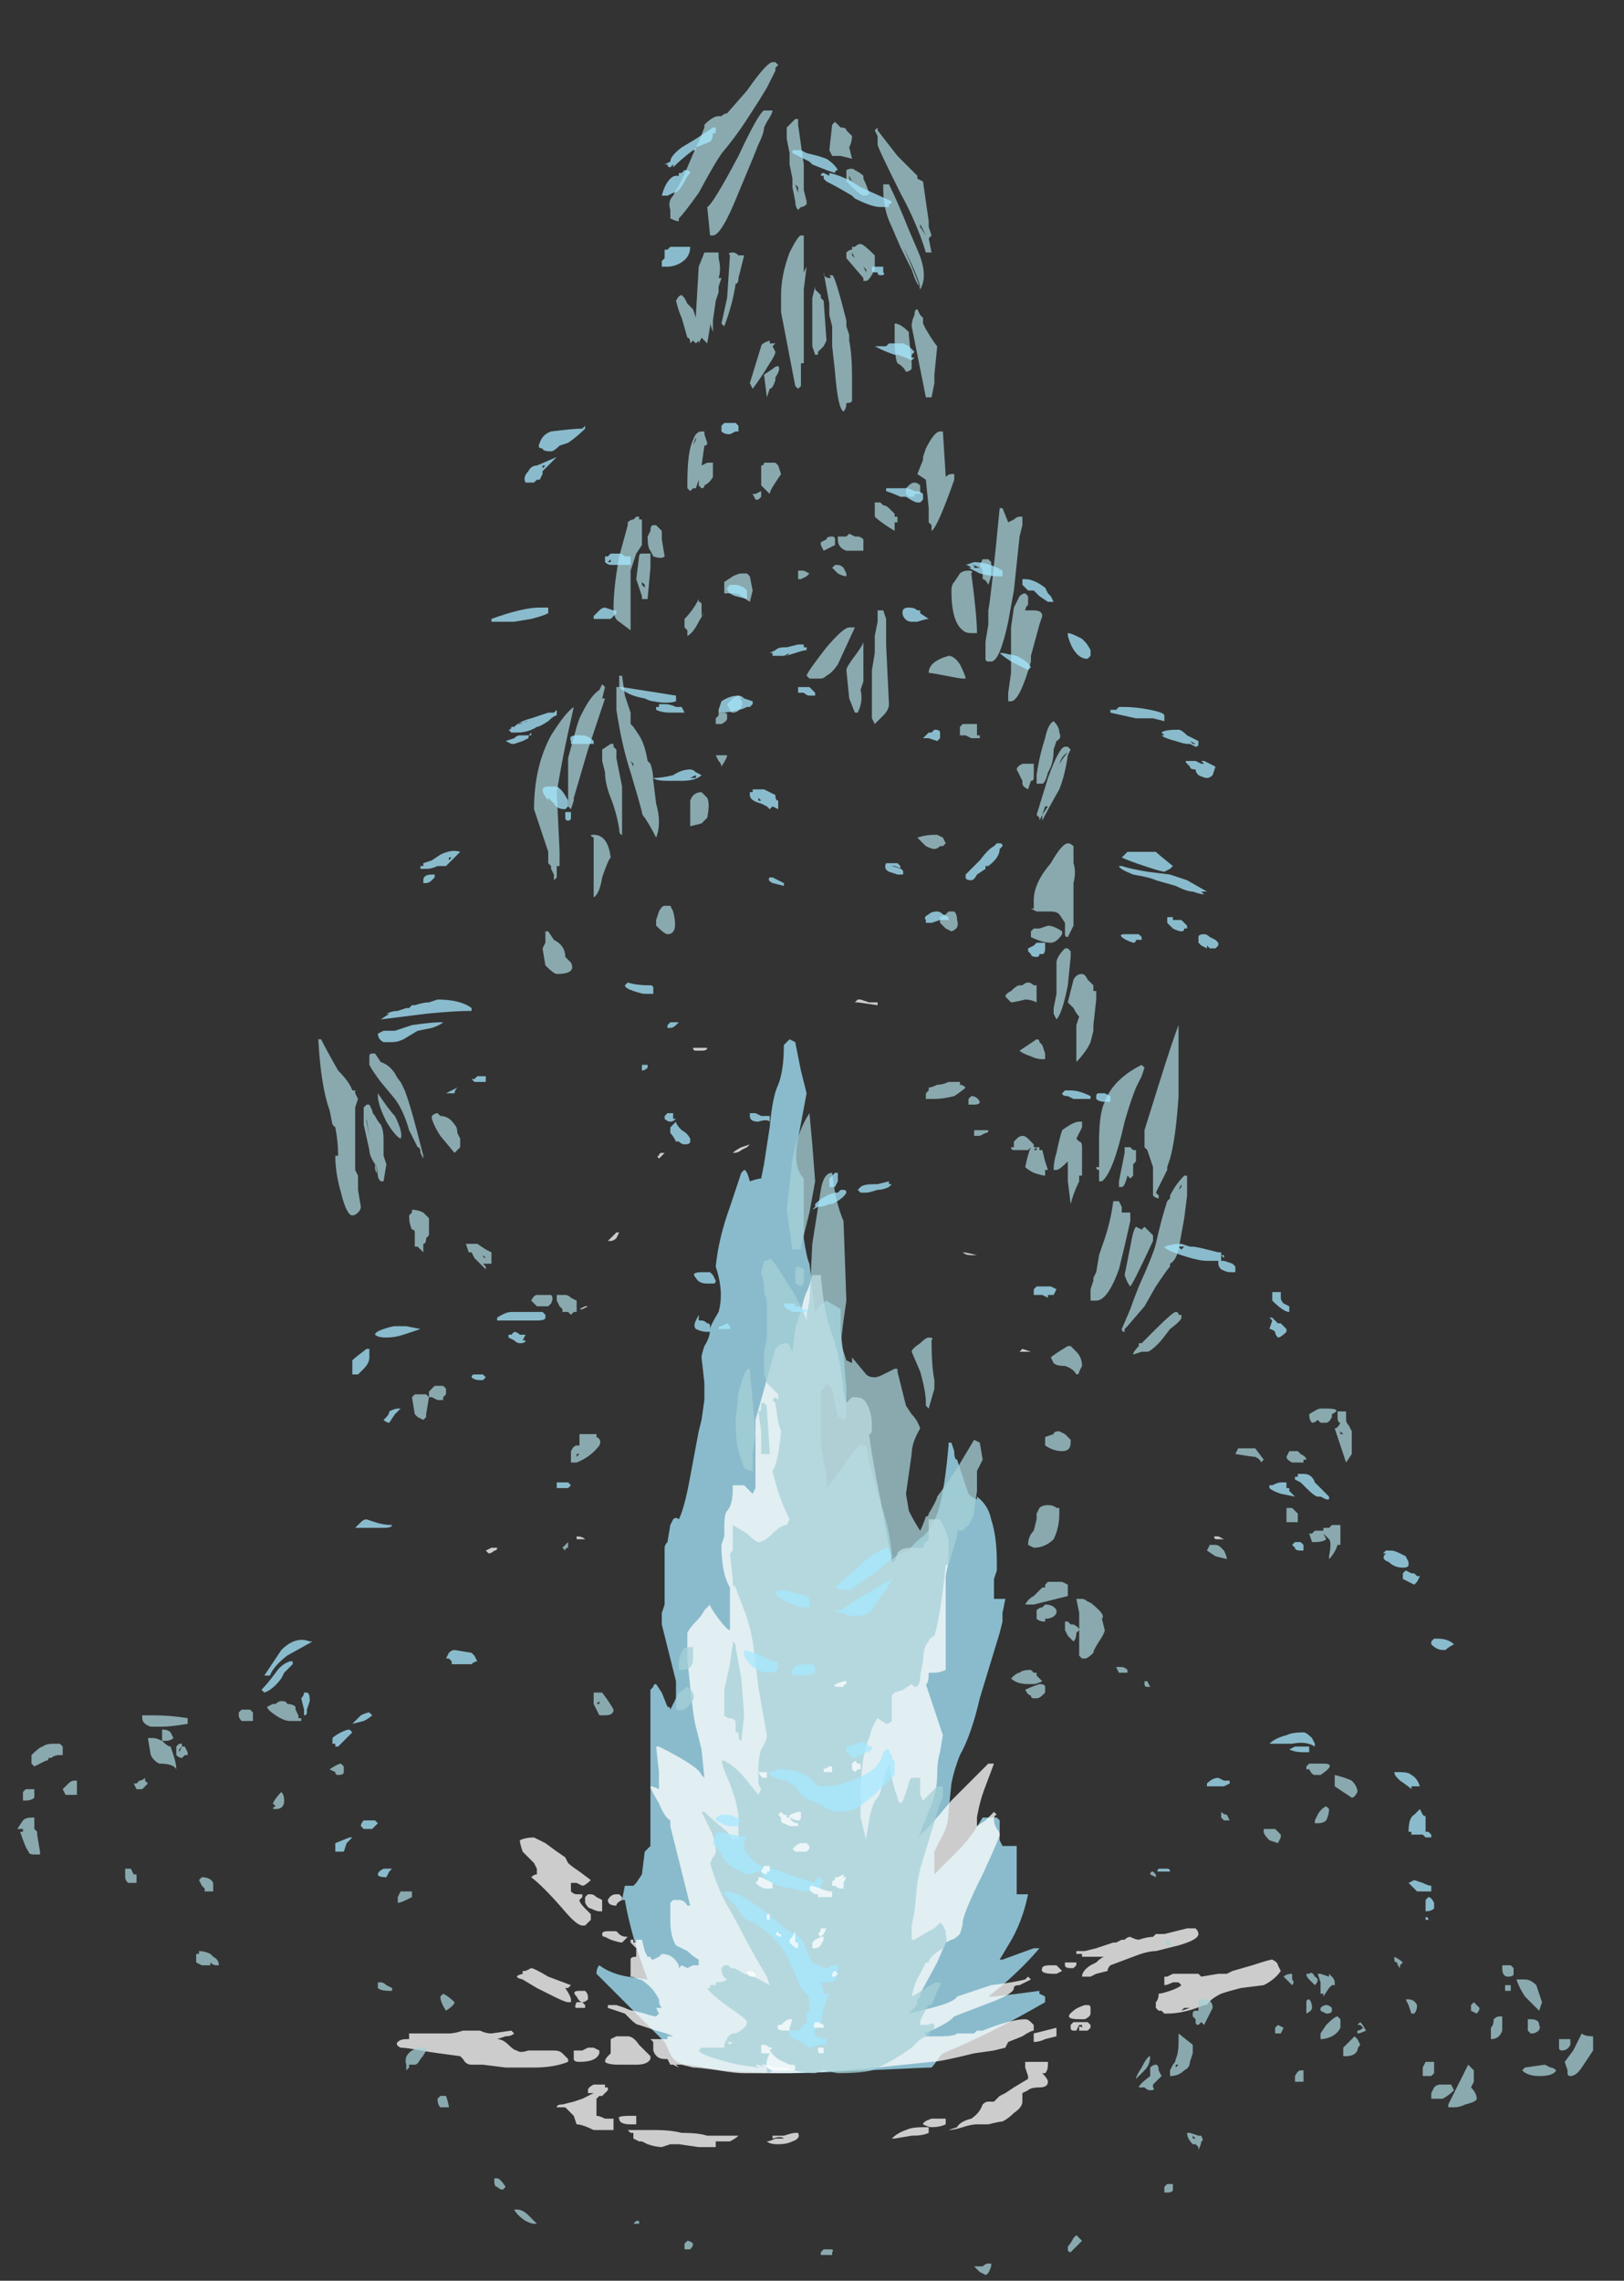 <?xml version="1.0" encoding="UTF-8" standalone="no"?>
<svg xmlns:ffdec="https://www.free-decompiler.com/flash" xmlns:xlink="http://www.w3.org/1999/xlink" ffdec:objectType="frame" height="201.1px" width="143.25px" xmlns="http://www.w3.org/2000/svg">
  <rect width="100%" height="100%" fill="#333333" stroke="none"/>
  <g transform="matrix(1.0, 0.0, 0.0, 1.0, 74.05, 209.4)">
    <use ffdec:characterId="336" height="15.55" transform="matrix(0.0, -5.009, 5.009, 0.0, -38.967, -20.086)" width="19.5" xlink:href="#shape0"/>
    <use ffdec:characterId="348" height="27.8" transform="matrix(0.0, -5.009, 5.009, 0.0, -72.525, -8.816)" width="38.95" xlink:href="#shape1"/>
  </g>
  <defs>
    <g id="shape0" transform="matrix(1.0, 0.0, 0.0, 1.0, 1.65, 7.7)">
      <path d="M2.7 -3.75 L2.95 -3.7 Q2.95 -3.65 2.95 -3.55 L3.0 -3.5 3.15 -3.4 3.55 -3.35 3.65 -3.25 Q3.85 -3.25 4.35 -3.25 L6.4 -3.25 6.45 -3.2 Q6.5 -3.2 6.5 -3.15 L6.35 -3.05 6.1 -2.95 Q6.1 -2.9 6.05 -2.9 L6.25 -2.8 6.55 -2.8 7.55 -3.05 7.75 -3.05 7.9 -3.0 8.9 -3.0 Q8.95 -3.0 9.0 -2.95 L9.3 -2.9 9.4 -2.85 Q9.45 -2.8 9.4 -2.75 9.6 -2.65 10.15 -2.55 L10.95 -2.4 11.15 -2.35 11.5 -2.3 11.8 -2.3 12.25 -2.35 Q12.3 -2.35 12.45 -2.3 12.6 -2.2 12.75 -2.2 12.8 -2.2 13.05 -2.05 13.4 -1.95 13.85 -2.1 14.35 -2.05 14.9 -1.85 L15.5 -1.65 15.55 -1.6 Q15.55 -1.55 15.35 -1.5 15.4 -1.35 15.4 -1.3 L15.65 -1.25 16.3 -1.15 Q16.85 -1.1 17.05 -1.0 17.3 -0.9 17.75 -0.9 L17.85 -0.8 17.8 -0.7 17.3 -0.6 16.9 -0.5 16.1 -0.65 Q15.6 -0.75 15.4 -0.55 L14.35 -0.55 Q14.0 -0.5 13.9 -0.45 L13.05 -0.35 Q13.2 -0.25 13.25 -0.15 L13.1 0.1 12.7 0.1 12.3 0.15 11.7 0.2 11.2 0.2 11.15 0.15 11.2 0.1 11.2 0.05 11.7 -0.05 11.8 -0.15 Q11.7 -0.2 11.65 -0.25 L10.7 -0.25 10.15 -0.15 9.95 -0.15 Q10.05 -0.05 10.35 0.15 10.7 0.4 10.7 0.45 L10.7 0.55 Q10.35 0.6 9.7 0.8 9.1 1.0 8.7 1.0 L8.8 1.15 8.85 1.3 Q9.0 1.4 9.1 1.55 9.25 1.7 9.3 1.7 9.55 1.9 10.7 2.0 L10.75 2.0 10.75 2.05 10.6 2.1 Q10.45 2.1 10.45 2.15 L9.85 2.35 9.8 2.4 9.75 2.5 9.8 2.5 Q9.65 2.7 9.4 2.75 9.1 2.85 8.65 2.85 L8.5 2.85 8.35 2.8 8.0 2.8 8.0 3.0 7.75 2.95 7.6 2.95 7.4 2.9 6.25 2.55 Q5.6 2.4 5.25 2.2 5.0 2.1 4.75 2.05 L4.25 2.0 Q4.0 2.0 3.75 1.85 L3.55 1.75 3.15 1.75 3.55 2.15 Q3.8 2.4 4.15 2.6 L4.15 2.75 Q4.15 2.8 4.15 2.85 L4.1 2.9 3.75 2.9 3.65 2.95 3.65 3.2 2.8 3.2 2.8 3.4 Q2.3 3.3 1.9 3.05 L1.65 2.9 1.65 2.95 1.85 3.5 1.85 3.6 Q1.55 3.35 1.2 2.95 L1.0 2.7 1.0 2.8 Q1.05 3.25 1.1 3.6 L1.05 3.6 1.0 3.7 0.9 3.7 Q0.35 2.75 0.0 1.9 L-0.05 1.85 Q-0.2 1.75 -0.25 1.7 -0.25 1.6 -0.3 0.55 -0.35 -0.45 -0.35 -0.8 -0.35 -1.4 -0.3 -2.0 L-0.2 -2.6 Q-0.2 -2.85 0.1 -2.95 L0.2 -3.0 1.4 -4.2 Q1.5 -4.2 1.55 -4.15 1.4 -3.95 1.35 -3.65 L1.3 -3.3 Q2.1 -3.6 2.7 -3.7 L2.7 -3.75 M11.55 0.05 L11.5 0.05 11.45 0.1 11.55 0.05" fill="#a5e8ff" fill-opacity="0.749" fill-rule="evenodd" stroke="none"/>
      <path d="M0.25 -7.5 L0.35 -7.5 0.35 -6.8 Q0.35 -6.7 0.4 -6.55 L0.4 -6.25 Q0.35 -6.15 0.35 -6.05 L0.4 -5.7 0.35 -5.65 Q0.3 -5.7 0.3 -5.8 L0.25 -5.95 Q0.25 -5.85 0.15 -5.75 0.05 -5.65 0.05 -5.6 0.0 -5.55 0.05 -5.4 L0.05 -4.95 Q0.05 -4.85 0.0 -4.8 L-0.1 -4.7 -0.15 -4.7 Q-0.25 -4.95 -0.25 -5.3 L-0.25 -5.8 -0.2 -6.2 -0.2 -6.4 Q-0.2 -6.5 -0.1 -6.55 L-0.1 -6.55 -0.05 -6.6 Q0.0 -7.0 0.05 -7.3 0.1 -7.55 0.1 -7.65 0.15 -7.75 0.2 -7.7 0.25 -7.65 0.25 -7.55 L0.25 -7.5 M3.25 -5.25 L3.35 -5.3 Q3.4 -5.35 3.45 -5.4 L3.55 -5.5 Q3.7 -5.55 3.75 -5.55 3.8 -5.45 3.8 -5.3 L3.7 -5.1 Q3.55 -4.9 3.45 -4.75 L3.35 -4.7 Q3.3 -4.65 3.2 -4.5 L3.05 -4.3 Q2.95 -4.4 2.95 -4.45 L3.0 -4.55 3.0 -4.65 2.85 -4.65 Q2.8 -4.6 2.8 -4.55 2.8 -4.5 2.8 -4.45 L2.75 -4.45 2.7 -4.5 Q2.65 -4.5 2.55 -4.4 L2.45 -4.3 2.35 -4.3 Q2.3 -4.35 2.25 -4.4 L2.25 -4.45 Q2.25 -4.55 2.55 -4.8 2.95 -5.15 3.1 -5.35 3.15 -5.3 3.15 -5.25 L3.25 -5.25 M2.1 -3.8 Q2.05 -3.75 2.05 -3.65 L1.95 -3.75 Q1.95 -3.8 2.0 -3.95 L2.05 -4.05 Q2.05 -4.1 2.1 -4.1 2.15 -4.1 2.15 -4.0 L2.15 -3.85 2.1 -3.8 M1.95 -3.55 L1.95 -3.5 2.0 -3.5 2.0 -3.55 1.95 -3.55 M2.0 -3.6 L2.0 -3.55 Q2.0 -3.45 2.0 -3.4 L1.8 -3.35 1.7 -3.3 1.7 -3.25 Q1.65 -3.25 1.65 -3.2 L1.7 -3.1 1.75 -3.05 Q1.75 -2.85 1.55 -2.75 L1.5 -2.75 1.55 -2.7 1.5 -2.6 1.55 -2.5 1.55 -2.4 1.65 -2.4 Q1.7 -2.5 1.85 -2.65 L1.8 -2.6 1.9 -2.8 Q2.05 -2.9 2.35 -2.9 L2.65 -2.9 2.7 -2.85 2.7 -2.75 Q2.7 -2.65 2.6 -2.6 L2.6 -2.55 4.0 -2.9 4.1 -2.9 Q4.15 -3.0 4.4 -3.1 4.65 -3.25 4.7 -3.25 4.7 -3.2 4.65 -3.1 L4.95 -3.1 5.4 -3.15 5.4 -3.1 Q5.05 -2.4 4.9 -2.35 L4.85 -2.3 5.35 -2.35 5.75 -2.45 Q5.9 -2.5 6.95 -2.6 L7.4 -2.6 Q7.5 -2.55 7.6 -2.45 7.7 -2.35 7.8 -2.3 7.85 -2.25 7.9 -2.2 7.85 -2.2 7.65 -2.05 7.45 -1.9 7.45 -1.85 L8.2 -1.85 Q8.45 -2.0 8.95 -2.0 L9.1 -1.95 9.25 -1.95 Q9.5 -1.95 9.55 -1.9 9.65 -1.8 9.95 -1.8 L10.0 -1.8 Q10.0 -1.75 10.0 -1.7 L10.0 -1.6 Q9.95 -1.55 9.9 -1.5 L9.85 -1.45 9.95 -1.4 11.15 -1.4 12.4 -1.05 12.45 -1.0 Q12.5 -0.95 12.5 -0.85 12.5 -0.8 12.45 -0.8 L12.35 -0.75 12.75 -0.7 Q12.95 -0.65 13.05 -0.6 13.3 -0.55 13.4 -0.5 13.5 -0.45 13.7 -0.4 L13.7 -0.25 Q13.05 -0.2 12.65 -0.05 12.25 0.1 11.65 0.15 L11.45 0.2 11.55 0.3 11.55 0.35 Q11.55 0.5 11.45 0.55 11.3 0.65 11.05 0.65 L11.0 0.65 Q10.9 0.65 10.9 0.6 10.5 0.65 9.75 0.8 L8.65 1.0 8.65 1.05 8.8 1.1 Q8.9 1.15 8.9 1.35 8.9 1.45 8.9 1.55 8.95 1.55 9.0 1.6 L9.05 1.65 9.4 1.65 9.4 1.85 9.2 1.95 9.05 2.0 8.65 2.0 8.4 1.95 6.75 1.95 Q6.7 1.85 6.7 1.75 L6.7 1.65 Q6.5 1.65 6.5 1.6 L5.6 1.9 5.3 1.85 Q5.15 1.8 4.9 1.8 4.6 1.8 4.25 1.65 3.9 1.5 3.85 1.5 L3.8 1.45 Q3.85 1.55 4.45 2.05 5.0 2.6 5.1 2.7 L5.1 2.8 4.7 2.65 Q4.45 2.55 4.15 2.5 4.05 2.5 4.0 2.5 L4.1 2.65 4.25 2.8 4.2 2.85 Q4.2 2.8 4.1 2.8 4.05 2.8 3.95 2.85 3.9 2.9 3.85 2.9 3.8 2.9 3.15 2.6 2.45 2.25 2.3 2.25 2.25 2.25 2.1 2.2 2.0 2.1 2.0 2.05 L1.95 1.95 1.6 1.8 1.05 1.5 1.0 1.5 0.95 1.45 0.9 1.45 Q0.85 1.45 0.75 1.35 L0.7 1.3 0.8 1.7 Q0.9 2.1 1.0 2.15 L1.2 2.75 Q1.25 3.15 1.3 3.35 L1.35 3.4 1.3 3.45 Q1.25 3.35 1.2 3.25 1.2 3.15 1.15 3.15 1.05 3.15 0.9 2.75 L0.65 2.1 0.6 2.05 Q0.45 1.85 0.35 1.55 L0.35 1.6 0.3 1.6 0.3 1.85 Q0.3 2.1 0.35 2.15 L0.35 2.45 0.4 2.5 0.4 2.6 Q0.6 3.1 0.6 3.35 0.6 3.4 0.55 3.45 L0.5 3.5 0.4 3.5 Q0.4 3.45 0.3 3.3 L0.2 3.05 0.1 3.0 0.05 2.8 0.0 2.45 Q-0.15 1.85 -0.15 1.7 L-0.25 0.75 Q-0.35 -0.35 -0.35 -0.95 -0.35 -1.2 -0.35 -1.5 L-0.35 -1.6 Q-0.35 -1.75 -0.3 -2.05 -0.25 -2.4 -0.25 -2.5 L-0.2 -2.7 -0.2 -2.8 -0.25 -2.75 -0.2 -2.85 -0.2 -2.9 -0.1 -2.95 -0.1 -3.0 Q-0.1 -3.15 0.05 -3.2 L0.2 -3.2 0.25 -3.25 0.25 -2.95 0.3 -2.95 0.3 -2.85 Q0.35 -2.95 0.4 -3.15 L0.5 -3.45 Q0.5 -3.5 0.6 -3.6 L0.7 -3.7 0.8 -4.0 0.85 -4.0 0.85 -3.85 0.8 -3.7 Q0.75 -3.6 0.75 -3.55 L0.7 -3.35 Q0.65 -3.2 0.65 -3.15 L0.7 -3.1 0.8 -3.15 0.8 -3.05 Q0.85 -3.1 0.95 -3.1 1.15 -3.2 1.25 -3.35 1.3 -3.4 1.3 -3.45 1.35 -3.55 1.35 -3.6 L1.65 -3.6 Q1.7 -3.6 1.7 -3.5 L1.85 -3.5 1.95 -3.6 2.0 -3.6 M2.7 -4.1 L2.5 -4.1 2.5 -4.15 Q2.5 -4.2 2.55 -4.3 2.55 -4.35 2.65 -4.4 L2.75 -4.4 2.8 -4.35 2.8 -4.3 Q2.8 -4.25 2.75 -4.2 L2.7 -4.1 M2.75 -3.75 L2.7 -3.75 Q2.65 -3.85 2.6 -3.85 2.6 -4.0 2.7 -4.0 2.8 -3.95 2.8 -3.85 L2.8 -3.8 2.75 -3.75 M1.4 -5.5 L1.45 -5.5 1.45 -5.45 1.5 -5.35 Q1.5 -5.3 1.35 -5.05 L1.2 -4.65 1.15 -4.7 1.15 -4.75 Q1.0 -4.65 0.95 -4.65 L0.9 -4.65 0.9 -4.7 Q0.9 -4.75 1.0 -4.95 L1.15 -5.25 1.3 -5.5 Q1.35 -5.7 1.4 -5.5 M0.9 -4.55 L0.9 -4.45 0.85 -4.4 0.8 -4.4 0.8 -4.55 Q0.8 -4.6 0.9 -4.55 M1.1 -4.5 Q1.1 -4.45 1.1 -4.4 1.05 -4.35 1.0 -4.35 L0.95 -4.35 Q0.9 -4.4 0.9 -4.45 0.9 -4.5 1.0 -4.55 1.1 -4.65 1.1 -4.5 M0.05 -4.45 L0.1 -4.35 0.1 -4.25 0.05 -4.15 0.0 -4.15 Q-0.15 -4.2 -0.15 -4.5 -0.15 -4.6 -0.1 -4.6 L0.05 -4.6 0.05 -4.45 M0.1 -3.95 L0.25 -3.95 0.3 -3.85 Q0.3 -3.75 0.3 -3.65 0.3 -3.55 0.15 -3.45 0.0 -3.3 -0.05 -3.25 L-0.1 -3.25 Q-0.2 -3.3 -0.2 -3.5 L-0.2 -3.8 Q-0.2 -4.0 -0.15 -4.05 -0.1 -4.05 -0.05 -4.0 L0.0 -3.95 0.1 -3.95 M1.6 4.05 Q1.6 4.1 1.6 4.15 L1.6 4.25 1.55 4.25 1.5 4.2 1.5 4.15 Q1.5 4.05 1.55 4.05 L1.6 4.05 M1.55 3.9 L1.45 4.0 1.4 3.9 1.4 3.85 Q1.4 3.6 1.5 3.65 1.55 3.65 1.55 3.8 1.55 3.85 1.55 3.9 M1.35 4.35 Q1.45 4.35 1.55 4.5 L1.6 4.6 Q1.7 4.7 1.7 4.75 L1.7 4.7 Q1.7 4.65 1.7 4.6 L1.7 4.35 1.75 4.35 1.75 4.25 1.8 4.25 1.8 4.4 1.85 4.6 1.95 4.9 1.95 4.95 2.0 5.05 2.0 5.1 Q2.05 5.15 2.05 5.2 2.0 5.3 2.0 5.35 2.05 5.5 2.05 5.6 L2.1 5.65 2.1 5.8 2.2 6.2 2.2 6.35 Q2.15 6.4 2.1 6.4 2.0 6.4 1.9 6.05 L1.8 5.65 Q1.8 5.5 1.7 5.25 L1.55 4.85 Q1.5 4.8 1.45 4.8 L1.4 4.6 1.35 4.5 1.35 4.35 M0.35 3.5 L0.45 3.9 0.3 3.9 0.25 3.7 Q0.2 3.6 0.2 3.5 L0.35 3.5 M0.55 4.2 L0.55 4.45 0.5 4.5 0.45 4.5 0.4 4.45 0.4 4.3 0.45 4.3 Q0.5 4.3 0.45 4.35 L0.5 4.35 0.5 4.3 0.4 4.25 0.4 4.2 Q0.4 4.15 0.45 4.15 L0.5 4.15 0.55 4.2 M0.75 4.2 Q0.8 4.25 0.85 4.4 L0.85 4.45 Q0.85 4.5 0.8 4.5 L0.7 4.5 Q0.65 4.5 0.6 4.4 L0.6 4.3 Q0.6 4.0 0.75 4.2 M0.8 5.65 L0.9 5.65 Q0.95 5.7 1.05 5.7 1.05 5.75 1.1 5.9 1.15 6.05 1.2 6.1 L1.25 6.05 1.25 5.95 Q1.2 5.85 1.2 5.8 L1.35 5.8 1.35 5.85 1.4 5.95 1.4 6.3 Q1.4 6.35 1.4 6.4 L1.35 6.45 1.4 6.75 1.4 6.9 1.45 7.0 1.55 7.35 Q1.65 7.65 1.65 7.7 1.6 7.8 1.55 7.8 L1.45 7.85 Q1.3 7.75 1.2 7.55 L1.15 7.15 Q1.1 6.95 1.05 6.8 0.95 6.6 0.85 6.55 L0.85 6.5 Q0.7 6.15 0.7 5.85 L0.7 5.8 0.75 5.75 0.75 5.7 0.8 5.65 M0.75 5.9 L0.75 5.9 M0.8 6.15 L0.8 6.25 0.75 6.1 0.8 6.15 M-0.85 -4.6 L-0.8 -4.45 -0.7 -4.25 -0.7 -4.35 -0.65 -4.35 Q-0.6 -4.35 -0.55 -4.25 L-0.55 -4.15 Q-0.55 -4.1 -0.55 -4.05 L-0.6 -4.05 -0.6 -4.0 -0.65 -4.0 -0.75 -4.1 -0.75 -4.15 -0.8 -4.2 -1.1 -4.2 Q-1.1 -4.15 -1.15 -4.05 L-1.15 -3.9 -1.35 -3.9 -1.35 -3.95 Q-1.35 -4.1 -1.35 -4.25 -1.25 -4.45 -1.25 -4.55 L-1.1 -4.6 -0.95 -4.75 -0.95 -4.9 Q-0.9 -4.9 -0.9 -4.8 L-0.85 -4.6 M-1.25 -3.5 L-1.25 -3.6 Q-1.25 -3.8 -1.15 -3.8 -1.1 -3.85 -1.1 -3.6 L-1.1 -3.5 -1.25 -3.5 M-1.35 -3.65 L-1.35 -3.15 Q-1.35 -2.9 -1.4 -2.7 -1.4 -2.4 -1.45 -2.25 -1.45 -2.1 -1.45 -2.0 L-1.45 -1.7 Q-1.5 -1.75 -1.55 -1.85 L-1.55 -2.1 -1.65 -2.1 -1.65 -2.4 -1.6 -2.75 -1.6 -2.9 -1.65 -3.05 Q-1.65 -3.15 -1.6 -3.3 L-1.55 -3.4 -1.55 -3.45 -1.5 -3.55 -1.4 -3.55 -1.4 -3.6 -1.35 -3.65 M-1.55 -1.2 Q-1.55 -1.15 -1.5 -1.05 L-1.5 -0.9 Q-1.45 -0.95 -1.5 -1.1 L-1.45 -1.1 -1.45 -0.9 Q-1.4 -0.75 -1.4 -0.7 L-1.4 -0.65 Q-1.5 -0.6 -1.55 -0.75 -1.6 -0.85 -1.6 -1.0 -1.6 -1.15 -1.55 -1.2 M-1.35 1.25 Q-1.3 1.35 -1.3 1.55 L-1.3 1.65 -1.4 1.65 Q-1.45 1.55 -1.45 1.35 L-1.5 1.05 -1.5 1.0 Q-1.4 1.1 -1.35 1.25 M-1.15 1.95 L-1.25 1.95 Q-1.3 1.85 -1.3 1.7 -1.3 1.65 -1.25 1.55 -1.2 1.55 -1.15 1.7 -1.15 1.8 -1.15 1.85 -1.15 1.9 -1.15 1.95 M-1.3 2.15 Q-1.2 2.2 -1.15 2.4 -1.05 2.55 -0.9 2.6 -0.85 2.65 -0.85 2.7 L-0.85 2.8 -0.75 2.9 -0.7 3.0 -0.6 3.15 -0.45 3.4 -0.4 3.4 -0.25 3.35 -0.15 3.35 -0.15 3.75 -0.2 3.75 Q-0.3 3.75 -0.35 3.7 L-0.35 3.65 Q-0.45 3.75 -0.5 3.75 -0.6 3.75 -0.6 3.6 -0.6 3.45 -0.65 3.4 L-0.7 3.3 -0.85 3.3 Q-0.95 3.3 -1.05 3.15 -1.15 3.05 -1.2 2.95 -1.2 2.9 -1.25 2.7 L-1.25 2.5 Q-1.25 2.4 -1.3 2.25 -1.35 2.1 -1.35 2.0 L-1.3 2.15" fill="#ffffff" fill-opacity="0.749" fill-rule="evenodd" stroke="none"/>
    </g>
    <g id="shape1" transform="matrix(1.0, 0.0, 0.0, 1.0, 3.9, 14.4)">
      <path d="M22.65 -3.55 L22.65 -3.55 22.7 -3.55 22.75 -3.6 22.65 -3.55 M21.4 -3.15 Q21.6 -3.25 21.75 -3.35 21.8 -3.4 21.85 -3.4 22.05 -3.45 22.55 -3.6 23.0 -3.75 23.65 -3.85 L24.05 -3.85 24.05 -3.8 24.25 -3.8 24.25 -3.75 23.9 -3.7 23.6 -3.6 23.4 -3.6 23.35 -3.55 23.2 -3.45 Q23.05 -3.35 22.75 -3.3 L22.7 -3.25 Q22.55 -3.2 22.4 -3.2 L22.0 -3.15 Q21.65 -3.05 21.4 -3.15 M21.95 -3.75 Q21.6 -3.75 21.45 -3.75 21.45 -3.8 21.55 -3.8 21.85 -3.85 22.1 -3.95 22.35 -4.05 22.55 -4.05 L22.75 -4.1 22.95 -4.1 23.05 -3.95 23.05 -3.9 23.0 -3.9 22.95 -3.85 22.8 -3.85 22.3 -3.75 21.95 -3.75 M21.4 -4.25 Q21.45 -4.35 21.45 -4.25 21.45 -4.0 21.05 -3.95 21.0 -4.0 20.7 -4.1 20.4 -4.15 20.35 -4.25 L20.45 -4.25 Q20.55 -4.25 21.4 -4.25 M22.0 -4.7 L22.8 -4.7 23.35 -4.55 23.5 -4.5 23.6 -4.45 Q23.9 -4.3 24.0 -4.15 L24.1 -4.1 24.05 -4.05 23.85 -4.1 23.85 -4.05 22.95 -4.35 22.1 -4.6 22.05 -4.6 21.9 -4.65 21.95 -4.7 22.0 -4.7 M19.0 -4.9 Q19.0 -4.95 19.15 -5.1 L19.45 -5.15 19.55 -5.1 19.75 -5.1 19.75 -5.05 19.6 -4.95 Q19.5 -4.75 19.3 -4.75 L19.2 -4.65 Q19.0 -4.55 19.0 -4.9 M14.2 -0.6 L14.15 -0.6 14.15 -0.7 Q14.15 -0.8 14.15 -0.75 L14.85 -0.85 15.75 -0.75 Q16.25 -0.65 16.55 -0.45 L16.0 -0.4 15.35 -0.35 14.8 -0.45 14.2 -0.6 M13.8 -0.55 L13.55 -0.55 13.5 -0.6 13.55 -0.7 13.75 -0.7 Q13.85 -0.7 13.85 -0.65 L13.8 -0.55 M13.3 -4.85 L13.3 -4.85 M13.25 -4.9 L13.35 -4.9 13.35 -4.75 Q13.35 -4.7 13.3 -4.65 L13.25 -4.55 13.05 -4.55 13.05 -4.6 13.0 -4.65 13.05 -4.7 13.05 -4.8 13.1 -4.8 13.15 -4.85 13.25 -4.9 M13.2 -5.3 L13.25 -5.35 Q13.35 -5.3 13.35 -5.25 13.35 -5.2 13.35 -5.1 L13.35 -5.0 Q13.3 -4.95 13.2 -5.0 L13.15 -5.05 Q13.15 -5.1 13.15 -5.15 L13.15 -5.25 13.2 -5.3 M14.75 -7.4 L14.75 -7.4 M14.05 -6.2 L14.0 -6.15 Q14.0 -6.2 14.05 -6.2 M14.1 -6.45 L14.25 -6.5 14.25 -6.3 14.15 -6.15 14.1 -6.05 13.9 -6.05 13.9 -6.2 13.85 -6.15 13.8 -6.15 14.0 -6.35 14.1 -6.4 14.1 -6.45 M14.4 -7.4 L14.45 -7.4 Q14.5 -7.4 14.5 -7.45 14.6 -7.5 14.75 -7.5 L14.8 -7.45 14.85 -7.45 Q14.85 -7.35 14.8 -7.25 14.75 -7.2 14.7 -7.15 L14.4 -7.15 14.35 -7.2 Q14.25 -7.2 14.25 -7.25 L14.1 -7.25 14.2 -7.35 14.2 -7.4 14.4 -7.4 M16.5 -6.95 Q16.5 -6.8 16.35 -6.7 16.3 -6.65 16.2 -6.65 L16.1 -6.6 15.95 -6.6 Q15.9 -6.65 15.85 -6.7 L16.15 -6.95 Q16.3 -7.05 16.45 -7.1 L16.5 -7.1 Q16.55 -7.05 16.55 -7.0 L16.5 -6.95 M16.9 -8.05 Q16.6 -7.85 16.5 -7.75 16.2 -7.6 16.1 -7.65 16.15 -7.75 16.4 -7.9 16.7 -8.05 16.85 -8.05 L16.9 -8.05 M16.35 -7.5 L16.35 -7.5 M16.45 -8.25 L16.4 -8.25 16.15 -8.2 16.45 -8.25 M16.7 -8.25 L16.7 -8.2 16.6 -8.15 Q16.55 -8.15 16.5 -8.1 16.4 -8.05 16.35 -8.0 16.25 -7.95 16.1 -7.95 L15.8 -7.95 15.65 -7.9 15.35 -7.95 15.35 -8.0 Q15.4 -8.05 15.45 -8.05 L15.7 -8.1 15.5 -8.05 Q15.5 -8.1 15.6 -8.1 L15.65 -8.1 Q15.8 -8.2 15.9 -8.2 L16.35 -8.3 16.65 -8.3 16.7 -8.25 M17.45 -8.15 L17.15 -7.95 Q17.3 -8.05 17.45 -8.15 M17.55 -8.2 Q17.6 -8.2 17.6 -8.15 L17.6 -8.1 17.45 -8.0 Q17.4 -7.85 17.25 -7.75 17.15 -7.7 17.1 -7.65 L17.0 -7.6 Q16.8 -7.5 15.8 -7.25 L15.75 -7.25 15.85 -7.3 Q15.95 -7.3 15.95 -7.35 L16.25 -7.5 Q16.6 -7.6 16.8 -7.75 L17.1 -8.0 Q17.3 -8.15 17.4 -8.2 L17.55 -8.2 M17.85 -9.1 L17.85 -9.05 Q17.65 -8.95 17.3 -8.75 17.1 -8.55 16.95 -8.5 L16.95 -8.45 16.9 -8.45 16.8 -8.4 16.65 -8.45 15.55 -8.45 15.45 -8.4 15.2 -8.4 14.9 -8.35 Q14.85 -8.35 14.8 -8.4 14.75 -8.45 14.75 -8.5 14.75 -8.6 15.15 -8.7 15.5 -8.8 15.8 -8.8 L15.8 -8.75 Q16.05 -8.75 16.3 -8.8 L16.35 -8.85 16.6 -8.9 Q17.0 -9.05 17.85 -9.1 M10.55 -1.15 L10.55 -1.25 Q10.55 -1.35 10.55 -1.3 L10.95 -1.3 11.3 -1.35 Q11.3 -1.3 11.35 -1.3 L11.45 -1.3 11.45 -1.25 11.4 -1.2 11.35 -1.2 10.6 -1.15 10.55 -1.15 M10.6 -1.7 Q10.8 -1.75 11.15 -1.75 L11.65 -1.7 11.95 -1.6 12.05 -1.55 12.05 -1.5 10.9 -1.4 10.55 -1.45 10.25 -1.45 Q10.25 -1.5 10.3 -1.6 L10.6 -1.7 M10.55 -4.5 L10.55 -4.55 10.5 -4.55 10.55 -4.5 M10.7 -4.5 L10.9 -4.5 Q10.9 -4.45 10.9 -4.4 L10.9 -4.2 10.85 -4.2 Q10.8 -4.1 10.7 -4.15 10.5 -4.3 10.4 -4.55 L10.4 -4.65 10.6 -4.65 Q10.7 -4.6 10.7 -4.55 L10.7 -4.5 M7.1 -2.5 L6.95 -2.5 Q6.75 -2.5 6.75 -2.7 L6.75 -2.75 6.9 -2.75 Q7.15 -2.7 7.15 -2.6 7.15 -2.55 7.15 -2.5 L7.1 -2.5 M9.0 -4.7 L8.9 -4.7 Q8.9 -4.75 8.85 -4.75 L8.9 -4.8 Q8.95 -4.75 9.0 -4.7 M11.7 -6.95 L11.7 -6.95 M11.65 -7.15 L11.75 -7.05 Q11.75 -7.0 11.75 -6.95 L11.75 -6.9 11.7 -6.85 11.6 -6.85 11.55 -6.9 11.5 -6.9 11.5 -7.0 11.55 -7.1 11.55 -7.15 11.65 -7.15 M11.4 -7.4 L11.4 -7.4 M11.25 -7.2 L11.2 -7.2 11.15 -7.25 11.2 -7.35 11.25 -7.4 11.55 -7.45 11.6 -7.4 11.6 -7.2 11.55 -7.15 11.25 -7.2 M5.9 -1.85 Q5.9 -1.9 5.95 -1.95 L6.4 -1.95 6.85 -1.85 7.2 -1.8 7.25 -1.8 7.2 -1.75 7.15 -1.75 6.6 -1.65 5.95 -1.6 5.5 -1.65 Q5.5 -1.7 5.65 -1.7 L5.65 -1.75 5.85 -1.75 Q5.9 -1.8 5.9 -1.85 M6.05 -1.65 L6.05 -1.65 M6.15 -2.8 L6.25 -2.8 6.35 -2.75 6.45 -2.6 Q6.3 -2.4 6.15 -2.55 6.0 -2.65 6.05 -2.8 L6.15 -2.8 M6.15 -4.2 L6.15 -4.15 6.2 -4.15 6.15 -4.2 M6.3 -4.15 L6.3 -4.15 M6.35 -4.25 L6.35 -4.1 Q6.15 -3.95 6.05 -3.9 5.95 -3.9 5.95 -4.05 L5.95 -4.15 6.15 -4.25 6.35 -4.25 M0.2 -1.9 L0.15 -1.85 0.2 -1.8 Q0.2 -1.85 0.2 -1.9 M1.45 -1.9 L1.45 -1.9 M1.15 -2.2 L1.2 -2.2 1.2 -2.1 1.25 -2.1 Q1.25 -1.95 1.3 -1.9 1.35 -2.0 1.5 -2.0 L1.55 -1.95 1.55 -1.9 Q1.55 -1.85 1.5 -1.85 L1.5 -1.8 Q1.5 -1.75 1.4 -1.6 1.35 -1.4 1.25 -1.25 L1.2 -1.15 1.35 -1.2 Q1.85 -1.5 2.25 -1.7 L2.7 -1.95 Q3.0 -2.1 3.35 -2.2 L3.45 -2.15 Q3.5 -2.1 3.55 -2.1 3.75 -2.1 3.95 -2.2 L4.25 -2.35 4.25 -2.3 Q4.15 -2.2 3.9 -1.9 L3.75 -1.8 3.8 -1.75 3.75 -1.7 4.2 -1.7 4.45 -1.75 4.75 -1.85 Q4.95 -1.95 5.15 -2.0 L5.15 -1.95 Q5.05 -1.75 4.8 -1.55 L4.55 -1.35 4.65 -1.3 4.75 -1.35 5.0 -1.35 Q5.2 -1.35 5.35 -1.3 5.5 -1.2 5.6 -1.2 L6.45 -1.35 6.9 -1.4 7.25 -1.45 Q7.55 -1.5 7.8 -1.6 L8.2 -1.75 8.25 -1.8 8.35 -1.8 8.8 -1.85 8.85 -1.8 9.3 -1.8 Q9.35 -1.8 9.3 -1.8 L9.15 -1.55 Q9.0 -1.4 9.0 -1.35 9.0 -1.25 9.15 -1.1 9.3 -0.95 9.3 -0.85 L9.4 -0.8 Q9.8 -1.0 10.25 -1.1 10.4 -1.0 10.95 -0.95 L11.1 -1.0 11.45 -1.05 11.5 -1.1 11.55 -1.05 11.5 -1.0 11.6 -1.0 11.8 -1.2 11.95 -1.25 12.35 -1.25 12.6 -1.2 13.25 -1.2 13.4 -1.25 13.55 -1.25 13.75 -1.3 13.95 -1.25 Q13.95 -1.15 14.0 -1.15 L13.95 -1.1 Q13.9 -1.05 13.5 -0.8 13.2 -0.6 12.9 -0.5 L13.0 -0.5 13.25 -0.45 14.25 -0.4 15.2 -0.25 Q15.5 -0.2 15.5 -0.05 15.5 0.0 15.5 -0.05 15.0 0.0 14.65 0.15 L13.25 0.2 12.9 0.15 12.5 0.1 12.2 0.2 12.15 0.3 12.25 0.3 11.95 0.55 Q11.9 0.6 11.9 0.7 11.9 0.75 11.95 0.85 12.0 0.95 12.05 1.05 L12.05 1.1 12.0 1.1 11.4 1.25 11.25 1.35 Q11.15 1.45 11.0 1.5 10.75 1.35 10.55 1.35 L9.85 1.25 9.55 1.3 Q9.35 1.4 9.2 1.5 9.3 1.55 9.45 1.6 9.45 1.65 9.5 1.65 9.75 1.8 9.8 1.8 10.0 1.95 10.3 2.15 10.55 2.3 10.8 2.45 L10.75 2.55 10.45 2.6 10.25 2.5 9.9 2.5 9.55 2.45 Q9.45 2.45 9.3 2.35 9.25 2.3 9.2 2.25 L9.2 2.15 9.1 2.15 8.6 2.0 8.6 1.95 Q7.65 1.85 7.35 1.75 7.3 1.65 7.25 1.65 7.15 1.55 6.9 1.55 L6.65 1.5 Q6.45 1.5 6.45 1.4 L6.5 1.35 6.4 1.2 6.35 1.05 6.3 1.0 5.85 1.0 Q5.8 0.95 5.8 0.9 L5.9 0.75 Q5.75 0.65 5.55 0.6 5.2 0.45 4.5 0.45 L4.15 0.45 3.75 0.55 3.8 0.55 4.1 0.6 Q4.4 0.65 4.5 0.75 4.55 0.8 4.8 0.85 L5.1 0.95 4.85 1.0 4.65 1.05 4.5 1.1 Q4.45 1.1 4.4 1.15 L4.45 1.2 4.75 1.3 Q4.8 1.3 4.85 1.35 L4.85 1.5 4.55 1.5 4.45 1.55 4.7 1.8 Q4.7 1.85 4.7 1.9 L4.5 1.9 4.4 1.85 3.25 1.5 3.0 1.45 2.5 1.4 2.25 1.35 2.0 1.35 2.0 1.4 2.15 1.65 2.2 1.75 2.3 1.85 2.25 1.9 2.15 1.95 2.1 1.95 Q1.95 2.0 1.85 1.9 1.7 1.65 1.6 1.65 L1.6 1.6 1.4 1.5 Q1.25 1.4 1.0 1.35 1.05 1.45 1.15 1.6 1.25 1.75 1.25 1.8 1.25 1.9 1.2 1.85 1.1 1.8 0.85 1.7 L0.85 1.65 Q0.6 1.5 0.55 1.5 L0.5 1.5 0.5 1.55 Q0.5 1.6 0.5 1.65 0.55 1.7 0.5 1.75 L0.45 1.75 0.35 1.65 0.35 1.7 0.3 1.6 Q0.25 1.5 0.2 1.45 L0.1 1.35 Q-0.15 1.0 -0.3 0.65 -0.35 0.45 -0.35 0.05 L-0.3 -0.2 -0.35 -0.35 Q-0.35 -0.6 -0.25 -0.85 L-0.25 -1.05 -0.2 -1.2 -0.2 -1.3 -0.25 -1.25 -0.2 -1.35 -0.2 -1.4 -0.25 -1.35 -0.2 -1.7 Q-0.05 -2.35 0.05 -2.4 L0.1 -2.35 0.1 -1.95 Q0.2 -1.95 0.25 -1.9 0.3 -1.9 0.35 -1.8 L0.35 -1.75 Q0.45 -1.55 0.55 -1.55 0.6 -1.55 0.8 -1.85 1.05 -2.2 1.15 -2.25 L1.15 -2.2 M2.65 -7.7 L2.75 -7.7 2.85 -7.65 2.85 -7.45 2.75 -7.45 2.7 -7.55 Q2.65 -7.65 2.65 -7.7 M1.05 -6.9 Q1.0 -6.8 0.9 -6.7 0.85 -6.7 0.75 -6.85 0.9 -6.95 1.0 -6.95 L1.05 -6.9 M0.05 -7.2 Q-0.05 -7.25 -0.1 -7.3 -0.2 -7.35 -0.2 -7.4 L-0.2 -7.5 -0.25 -7.5 -0.3 -7.55 -0.2 -7.55 Q-0.05 -7.6 0.05 -7.45 L0.1 -7.35 0.1 -7.2 0.05 -7.2 M1.15 -8.05 L1.25 -8.05 1.25 -8.0 Q1.25 -7.95 1.2 -7.9 L1.15 -7.8 1.1 -7.8 1.1 -7.85 Q1.1 -8.0 1.15 -8.05 M1.75 -11.0 L1.7 -10.95 Q1.65 -10.85 1.55 -10.85 L1.55 -10.9 Q1.55 -10.95 1.6 -11.0 L1.55 -11.0 1.55 -11.15 1.6 -11.25 1.75 -11.25 1.75 -11.2 1.8 -11.2 Q1.8 -11.1 1.75 -11.0 M3.0 -11.1 L3.0 -11.1 M2.9 -11.1 L2.95 -11.15 3.05 -11.2 3.1 -11.15 Q3.1 -11.0 3.0 -10.95 L2.85 -10.95 2.85 -11.1 2.9 -11.1 M5.0 -8.9 Q5.1 -8.75 5.1 -8.7 L5.05 -8.65 4.95 -8.65 Q4.9 -8.65 4.9 -8.75 4.9 -8.8 4.95 -8.8 L5.0 -8.9 M4.35 -9.85 L4.4 -9.9 Q4.5 -9.85 4.6 -9.75 4.55 -9.7 4.45 -9.7 4.3 -9.7 4.3 -9.85 4.3 -9.95 4.35 -9.85 M6.15 -9.9 L6.15 -9.85 Q6.2 -9.8 6.2 -9.75 6.2 -9.65 6.15 -9.65 6.15 -9.55 6.1 -9.5 L6.05 -9.5 5.95 -9.45 5.9 -9.45 5.9 -9.4 5.85 -9.4 5.85 -9.6 Q5.85 -9.7 5.95 -9.85 6.05 -10.0 6.1 -10.0 L6.15 -9.9 M5.45 -11.5 L5.4 -11.5 5.4 -11.45 5.3 -11.4 5.25 -11.4 5.25 -11.45 5.2 -11.5 Q5.2 -11.55 5.25 -11.6 L5.4 -11.6 5.45 -11.55 5.45 -11.5 M5.35 -11.55 L5.3 -11.55 5.4 -11.5 5.35 -11.55 M6.05 -10.45 L6.05 -10.3 6.0 -10.25 5.85 -10.25 5.85 -10.35 Q5.85 -10.4 5.85 -10.45 5.9 -10.5 5.95 -10.5 6.05 -10.5 6.0 -10.5 L6.05 -10.45 M5.95 -12.15 L5.95 -12.0 Q5.95 -11.7 5.9 -11.4 L5.8 -11.4 Q5.75 -11.7 5.75 -11.85 5.75 -11.95 5.75 -12.05 5.8 -12.2 5.9 -12.2 L5.95 -12.2 5.95 -12.15 M5.65 -11.85 L5.7 -11.85 Q5.7 -11.75 5.65 -11.7 L5.55 -11.65 Q5.5 -11.7 5.5 -11.8 L5.5 -11.85 5.65 -11.85 M5.1 -11.9 Q5.15 -12.0 5.25 -12.05 L5.55 -12.1 Q5.55 -12.05 5.55 -12.0 5.55 -11.95 5.5 -11.85 5.4 -11.75 5.4 -11.7 L5.25 -11.65 Q5.1 -11.6 5.0 -11.6 5.1 -11.65 5.1 -11.9 M5.25 -12.0 L5.25 -12.0 M5.35 -13.75 L5.35 -13.75 M5.05 -14.1 L5.1 -14.15 5.25 -14.15 Q5.4 -14.0 5.4 -13.95 5.45 -13.9 5.45 -13.75 L5.45 -13.65 5.4 -13.6 5.25 -13.6 5.25 -13.65 Q5.25 -13.75 5.2 -13.8 L5.2 -13.85 Q5.15 -13.85 5.15 -13.9 L5.05 -14.1 M4.85 -12.15 L4.8 -12.15 4.75 -12.1 Q4.7 -12.15 4.65 -12.2 4.65 -12.25 4.65 -12.3 L4.75 -12.35 4.75 -12.3 4.8 -12.25 Q4.8 -12.2 4.85 -12.15 M4.55 -13.55 L4.65 -13.6 4.75 -13.5 Q4.8 -13.45 4.8 -13.4 L4.8 -13.35 4.55 -13.35 4.55 -13.45 Q4.55 -13.5 4.55 -13.55 M4.15 -14.1 L3.95 -14.1 3.9 -14.05 3.85 -14.05 3.55 -14.0 3.5 -14.0 Q3.5 -14.05 3.5 -14.1 3.5 -14.2 3.55 -14.2 3.6 -14.25 3.9 -14.35 L3.9 -14.3 3.95 -14.3 Q3.95 -14.35 3.95 -14.4 L4.1 -14.3 Q4.15 -14.25 4.15 -14.15 L4.15 -14.1 M4.65 -14.1 L4.5 -14.1 Q4.45 -14.15 4.45 -14.25 4.45 -14.35 4.45 -14.3 L4.6 -14.3 4.65 -14.25 4.65 -14.1 M3.15 -12.3 L3.0 -12.3 3.0 -12.35 Q3.0 -12.4 3.0 -12.45 3.05 -12.5 3.1 -12.5 L3.25 -12.5 3.25 -12.4 3.15 -12.35 3.15 -12.3 M33.7 0.0 L33.55 0.0 33.7 0.0 M33.4 -0.05 L33.5 -0.1 33.95 -0.05 34.0 0.0 33.9 0.1 Q33.9 0.2 33.85 0.2 33.8 0.25 33.75 0.3 33.65 0.3 33.55 0.25 L33.35 0.3 33.4 0.1 Q33.4 0.0 33.4 -0.05 M33.5 -0.75 L33.5 -0.75 M32.85 -0.65 L32.9 -0.7 32.75 -0.65 32.85 -0.65 M32.55 -0.5 Q32.5 -0.55 32.5 -0.6 L32.45 -0.65 Q32.5 -0.7 32.6 -0.7 L32.85 -0.75 33.0 -0.75 33.25 -0.8 33.45 -0.8 33.7 -0.85 33.9 -0.85 34.05 -0.7 34.05 -0.65 33.95 -0.65 33.25 -0.55 32.8 -0.55 32.6 -0.5 32.55 -0.5 M31.75 -0.65 L31.75 -0.65 M31.1 -1.85 L31.1 -1.85 M32.0 -2.15 L32.0 -2.2 32.5 -2.25 Q32.55 -2.15 33.4 -1.7 34.15 -1.35 34.2 -1.25 L34.2 -1.1 Q34.15 -1.1 34.0 -1.2 L33.9 -1.25 Q33.8 -1.25 33.6 -1.35 L33.35 -1.45 32.75 -1.7 Q32.0 -2.0 32.0 -2.15 M32.25 -2.75 Q32.25 -2.8 32.3 -2.9 L32.45 -2.9 Q32.6 -2.95 32.7 -2.85 L32.8 -2.8 Q32.95 -2.7 33.2 -2.6 L33.55 -2.45 33.65 -2.4 33.9 -2.3 33.95 -2.3 Q34.1 -2.15 34.1 -2.05 L34.1 -2.0 Q34.15 -1.95 34.15 -1.9 L34.55 -1.55 Q35.05 -1.2 35.05 -1.1 35.05 -1.0 35.05 -1.05 L35.0 -1.0 34.95 -1.05 34.9 -1.05 34.6 -1.2 Q34.35 -1.35 34.2 -1.45 33.8 -1.7 33.5 -1.95 33.4 -2.05 32.75 -2.4 32.4 -2.65 32.3 -2.75 L32.25 -2.75 M30.4 -0.05 L30.6 -0.1 30.8 -0.1 31.35 -0.2 31.3 -0.2 Q31.25 -0.15 31.25 -0.1 31.25 -0.05 31.3 -0.1 L31.3 -0.05 Q31.3 0.0 30.5 0.2 L30.4 0.2 30.25 0.25 30.15 0.25 Q29.9 0.3 29.5 0.3 L29.1 0.3 Q29.05 0.3 29.05 0.2 28.95 0.2 28.9 0.15 28.95 0.05 29.6 0.0 L30.05 -0.05 30.4 -0.05 M29.95 -0.3 L29.9 -0.3 29.9 -0.35 30.05 -0.4 30.9 -0.4 31.1 -0.35 31.05 -0.35 30.95 -0.25 30.9 -0.25 30.85 -0.2 30.15 -0.15 30.05 -0.2 29.95 -0.3 M29.8 -0.7 L29.8 -0.7 M29.3 -0.65 L29.35 -0.7 30.65 -0.95 30.95 -0.95 Q31.3 -0.95 31.7 -0.8 32.0 -0.65 32.0 -0.6 L32.0 -0.55 31.35 -0.55 31.45 -0.5 31.05 -0.55 29.75 -0.55 29.75 -0.6 Q29.75 -0.55 29.75 -0.6 L29.35 -0.6 29.3 -0.65 M29.55 -1.15 L29.55 -1.15 M30.05 -1.1 L29.95 -1.05 Q29.9 -1.05 29.75 -1.15 29.5 -1.3 29.3 -1.45 L29.4 -1.5 30.05 -1.3 Q30.1 -1.3 30.15 -1.15 L30.1 -1.15 30.1 -1.05 30.05 -1.1 M30.4 -1.95 L30.45 -2.0 30.9 -1.9 31.65 -1.85 Q31.7 -1.9 31.7 -1.8 31.7 -1.75 31.65 -1.7 L31.65 -1.6 31.25 -1.7 Q31.15 -1.7 31.15 -1.75 30.8 -1.8 30.4 -1.95 M30.55 -2.7 Q30.65 -2.75 30.85 -2.8 30.95 -2.75 30.95 -2.7 L30.9 -2.65 30.8 -2.6 Q30.75 -2.55 30.7 -2.5 L30.55 -2.45 30.6 -2.45 31.45 -2.4 31.7 -2.3 31.7 -2.05 31.6 -2.05 Q31.4 -2.0 31.25 -2.05 L31.25 -2.0 31.1 -2.05 31.0 -2.05 30.85 -2.1 30.5 -2.15 30.3 -2.15 30.45 -2.2 30.4 -2.2 30.1 -2.25 Q30.15 -2.3 30.2 -2.35 L30.1 -2.4 30.15 -2.4 30.1 -2.45 30.15 -2.5 30.1 -2.55 Q30.2 -2.55 30.2 -2.6 L30.55 -2.7 M29.3 -1.15 L29.15 -1.2 29.55 -1.25 29.65 -1.1 Q29.7 -1.05 29.7 -1.0 29.65 -0.95 29.5 -1.05 L29.45 -1.05 Q29.3 -1.1 29.3 -1.15 M27.85 -2.35 L27.85 -2.35 M28.4 -2.45 L28.3 -2.5 28.45 -2.45 28.4 -2.45 M27.45 -1.45 L27.45 -1.4 27.5 -1.3 27.4 -1.3 27.35 -1.35 27.35 -1.4 27.45 -1.45 M27.65 -1.05 Q27.5 -1.15 27.45 -1.15 L27.6 -1.3 27.95 -1.3 Q27.95 -1.25 28.0 -1.25 L28.0 -1.15 Q28.0 -1.1 28.0 -1.05 L27.95 -1.0 27.8 -0.95 27.65 -1.05 M26.6 -0.25 L26.65 -0.15 Q26.7 -0.15 26.7 -0.05 26.7 0.0 26.65 0.0 L26.55 0.0 26.45 -0.2 26.55 -0.25 26.6 -0.25 M26.15 -0.05 L26.2 0.0 26.2 0.05 Q26.2 0.1 26.15 0.15 L26.05 0.2 26.0 0.2 Q26.0 0.15 26.05 0.05 26.1 0.0 26.15 -0.05 M26.1 -0.65 L26.1 -0.55 26.05 -0.45 26.0 -0.5 25.95 -0.6 25.95 -0.65 26.1 -0.65 M27.6 -2.3 Q27.55 -2.3 27.55 -2.35 L27.6 -2.4 27.7 -2.4 27.55 -2.45 27.55 -2.5 27.5 -2.55 27.55 -2.6 27.65 -2.6 Q28.2 -2.6 28.4 -2.5 28.55 -2.45 28.55 -2.35 L28.55 -2.3 28.5 -2.3 28.35 -2.25 Q28.3 -2.25 28.3 -2.3 L27.95 -2.35 28.0 -2.25 28.0 -2.15 27.75 -2.15 Q27.65 -2.2 27.6 -2.3 M26.4 -3.5 L26.1 -3.6 Q25.95 -3.6 25.35 -3.6 L25.05 -3.6 25.2 -3.8 Q25.25 -3.9 25.45 -3.9 25.8 -3.9 26.35 -3.8 L26.9 -3.65 26.95 -3.65 Q27.0 -3.6 27.0 -3.55 L27.05 -3.5 27.05 -3.45 27.0 -3.45 27.0 -3.4 26.55 -3.4 26.4 -3.5 M26.35 -3.0 Q26.3 -3.05 26.35 -3.2 L26.45 -3.25 Q26.5 -3.3 26.7 -3.3 L26.8 -3.25 Q26.9 -3.25 26.9 -3.2 L26.9 -3.15 26.8 -3.05 26.65 -3.05 26.35 -3.0 M26.4 -3.4 L26.4 -3.35 Q26.4 -3.3 26.4 -3.25 L26.15 -3.25 25.6 -3.3 25.6 -3.4 25.65 -3.4 25.95 -3.5 26.35 -3.45 Q26.4 -3.45 26.4 -3.4 M20.75 -4.95 L20.85 -5.0 20.9 -5.0 20.95 -5.05 21.15 -5.05 21.9 -5.3 Q22.65 -5.3 23.2 -5.0 23.6 -4.75 23.7 -4.6 L23.25 -4.7 Q22.8 -4.8 22.2 -4.9 L21.15 -4.85 20.9 -4.85 20.9 -4.9 20.7 -4.9 20.65 -4.95 20.75 -4.95 M25.7 -1.95 L25.9 -1.95 26.0 -1.8 Q26.05 -1.7 26.05 -1.65 26.05 -1.6 26.05 -1.55 L26.0 -1.5 25.75 -1.45 25.55 -1.5 25.65 -1.65 Q25.7 -1.7 25.7 -1.8 L25.7 -1.95 M25.6 -2.4 L25.55 -2.4 Q25.55 -2.35 25.5 -2.35 L25.3 -2.35 Q25.45 -2.25 25.2 -2.4 25.0 -2.5 24.95 -2.6 L25.05 -2.6 25.1 -2.65 25.25 -2.65 Q25.4 -2.5 25.6 -2.4 M24.25 -0.15 Q24.2 -0.2 24.2 -0.25 L24.2 -0.3 Q24.2 -0.4 24.2 -0.45 L24.25 -0.5 Q24.3 -0.5 24.75 -0.15 25.1 0.15 25.1 0.25 L25.1 0.35 24.45 0.05 Q24.3 -0.05 24.25 -0.15 M23.4 -2.1 L23.5 -2.1 23.55 -2.05 23.6 -2.05 23.6 -1.95 Q23.6 -1.9 23.55 -1.9 L23.5 -1.9 Q23.45 -1.9 23.4 -2.0 L23.4 -2.1 M23.75 -1.9 L23.85 -1.8 23.9 -1.7 Q23.8 -1.6 23.7 -1.65 23.6 -1.7 23.6 -1.8 23.6 -1.85 23.65 -1.85 L23.75 -1.9 M23.45 -4.75 L23.45 -4.75 M23.05 -4.55 L23.05 -4.55 M25.85 -3.35 L25.9 -3.4 25.85 -3.4 25.8 -3.35 25.85 -3.35 M22.2 -2.35 L22.1 -2.25 Q22.0 -2.2 21.75 -2.25 21.7 -2.3 21.65 -2.35 L21.6 -2.55 22.05 -2.55 Q22.2 -2.5 22.2 -2.35 M22.65 -2.0 Q22.7 -2.0 22.75 -2.05 L22.85 -2.1 22.85 -1.9 Q22.8 -1.9 22.65 -2.0 M20.1 -3.0 L20.05 -3.05 20.1 -3.0 M19.7 -2.95 Q19.7 -3.0 19.85 -3.15 L19.95 -3.15 20.1 -3.1 Q20.2 -3.05 20.2 -3.0 L20.2 -2.9 20.1 -2.85 Q19.7 -2.75 19.7 -2.95 M24.75 -1.0 L24.75 -1.0 M20.95 4.2 Q20.8 4.25 20.6 4.2 L19.85 4.2 19.65 4.1 Q19.65 4.05 19.7 4.05 L19.9 4.05 20.05 3.95 Q20.1 3.9 20.1 3.8 L20.1 3.55 20.15 3.45 20.15 3.5 20.3 3.5 Q20.6 3.5 20.95 3.8 21.3 4.0 21.3 4.1 21.3 4.15 21.25 4.2 L20.95 4.2 M20.0 1.85 L20.05 1.95 20.1 2.0 20.1 2.1 Q20.05 2.15 19.95 2.15 19.8 2.2 19.75 2.05 L19.8 1.95 Q19.85 1.9 19.9 1.85 L20.0 1.85 M21.45 1.75 L21.45 1.8 21.4 1.9 21.3 1.95 21.25 1.9 21.25 1.85 Q21.2 1.8 21.2 1.75 21.2 1.7 21.25 1.6 21.35 1.5 21.4 1.45 21.45 1.6 21.45 1.75 M23.05 3.7 L22.9 3.7 23.05 3.7 M23.35 3.85 L23.35 3.85 M23.0 4.1 L22.95 4.15 22.85 4.1 22.85 4.1 Q22.5 4.05 22.25 3.95 21.9 3.75 21.7 3.65 L21.8 3.65 21.7 3.6 21.75 3.6 21.8 3.55 22.45 3.75 Q23.0 3.95 23.0 4.05 L23.0 4.1 M22.9 4.1 Q22.85 4.0 22.7 3.95 22.85 4.05 22.9 4.1 M23.1 3.9 L22.95 3.85 Q22.7 3.85 22.55 3.75 22.35 3.7 22.35 3.65 L22.35 3.55 22.5 3.55 Q22.85 3.6 23.15 3.7 23.4 3.75 23.45 3.85 23.35 3.95 23.25 3.95 23.15 4.0 23.1 3.9 M23.95 3.05 L24.3 3.1 25.1 3.1 25.45 3.15 25.65 3.25 Q25.7 3.3 25.7 3.35 L25.65 3.4 25.5 3.4 Q25.45 3.35 25.4 3.35 L25.4 3.5 Q25.4 3.65 25.3 3.65 L25.15 3.6 24.6 3.45 24.5 3.45 Q23.8 3.25 23.8 3.1 L23.8 3.05 23.95 3.05 M24.25 3.15 L24.25 3.15 M24.35 1.95 L24.35 1.95 M23.2 2.2 L23.35 2.2 23.4 2.25 23.4 2.5 23.2 2.5 23.2 2.55 23.15 2.55 23.15 2.4 23.2 2.3 Q23.2 2.25 23.2 2.2 M24.15 0.3 L24.15 0.3 M24.3 0.3 L24.3 0.3 M25.95 2.6 L26.1 2.6 26.2 2.55 26.3 2.6 26.3 2.7 26.25 2.75 26.0 2.75 25.85 2.7 Q25.95 2.65 25.95 2.6 M26.05 2.65 L26.05 2.65 M25.0 2.5 L25.0 2.4 Q25.0 2.3 25.05 2.25 25.2 2.05 25.75 2.05 25.85 2.05 25.9 2.1 L26.05 2.2 Q26.1 2.25 26.1 2.35 26.1 2.45 26.05 2.4 25.3 2.5 25.0 2.5 M24.7 2.75 L24.7 2.75 M24.5 2.7 Q24.5 2.65 24.55 2.65 L24.85 2.65 25.15 2.7 25.4 2.7 Q25.65 2.75 27.2 2.9 L27.2 2.95 26.95 3.05 27.0 3.15 Q27.05 3.2 27.05 3.25 27.05 3.35 27.05 3.3 L26.9 3.3 26.7 3.25 25.75 3.15 25.2 3.05 Q24.5 2.9 24.5 2.75 L24.5 2.7 M24.6 2.0 Q24.6 2.1 24.45 2.2 24.25 2.3 24.2 2.3 24.2 2.35 24.2 2.25 24.2 2.2 24.25 1.95 24.3 1.7 24.3 1.65 24.5 1.65 24.6 2.0 M24.6 0.35 Q24.8 0.5 24.85 0.5 L24.15 0.5 24.0 0.45 Q23.8 0.5 23.6 0.4 L23.6 0.35 23.85 0.25 24.35 0.2 Q24.4 0.2 24.6 0.35 M25.4 0.85 L25.25 0.9 24.8 0.9 23.75 0.95 Q23.65 0.95 23.55 0.85 23.45 0.75 23.4 0.7 L23.5 0.65 24.35 0.65 24.65 0.7 24.95 0.7 25.2 0.75 25.4 0.75 25.4 0.85 M19.95 3.55 L19.95 3.55 M-3.0 -3.45 L-3.0 -3.55 -2.95 -3.5 -2.95 -3.45 -3.0 -3.45 M-3.0 -5.25 L-3.0 -5.3 Q-3.0 -5.35 -2.95 -5.45 -2.85 -5.6 -2.75 -5.65 L-2.75 -5.6 Q-2.75 -5.5 -2.85 -5.4 L-3.0 -5.25 M-3.45 -0.2 L-3.45 -0.1 Q-3.45 0.0 -3.5 -0.05 L-3.55 -0.05 -3.55 -0.25 -3.5 -0.25 -3.45 -0.2 M-3.45 -2.55 L-3.45 -2.65 -3.35 -2.65 -3.3 -2.6 Q-3.3 -2.55 -3.35 -2.5 -3.4 -2.5 -3.45 -2.55 M-0.95 -6.85 Q-0.95 -6.9 -0.95 -6.95 -0.9 -7.0 -0.8 -7.0 L-0.75 -6.95 -0.75 -6.85 Q-0.9 -6.8 -0.95 -6.8 L-0.95 -6.85 M-2.2 -6.0 L-2.2 -5.95 Q-2.2 -5.9 -2.35 -5.8 L-2.4 -5.85 Q-2.4 -5.9 -2.35 -5.95 -2.35 -6.0 -2.25 -6.0 L-2.2 -6.0 M26.75 0.25 L26.7 0.35 26.7 0.4 Q26.7 0.45 26.65 0.5 L26.45 0.5 Q26.45 0.45 26.45 0.4 26.45 0.3 26.45 0.2 26.5 0.05 26.65 0.05 L26.7 0.05 26.7 0.2 26.75 0.25 M27.45 1.25 L27.55 1.25 27.6 1.3 Q27.65 1.35 27.65 1.4 27.65 1.45 27.6 1.5 L27.45 1.5 27.45 1.4 27.4 1.4 27.4 1.3 27.45 1.25 M26.95 1.0 L26.95 1.0 M27.25 0.8 L27.25 0.8 M27.05 0.7 L27.3 0.7 27.3 0.8 27.25 0.85 Q27.25 0.9 27.2 0.95 L27.1 1.05 27.05 1.05 27.05 1.1 26.95 1.1 26.95 1.05 26.8 1.05 Q26.95 0.8 27.05 0.7 M27.8 2.1 L27.7 2.1 Q26.85 1.8 26.8 1.7 L26.9 1.7 26.95 1.65 27.2 1.65 27.7 1.6 27.8 1.45 28.05 1.55 28.1 1.55 28.25 1.6 Q28.55 1.75 28.55 1.85 28.55 1.95 28.55 1.9 L27.75 1.95 Q27.8 2.0 27.8 2.05 L27.8 2.1 M29.05 0.15 L29.05 0.15 M30.0 1.5 L30.0 1.5 M30.6 1.4 Q30.7 1.4 30.7 1.45 L30.6 1.5 30.55 1.55 30.45 1.55 30.35 1.6 Q30.1 1.75 30.05 1.8 L29.55 1.75 29.4 1.75 29.15 1.7 29.15 1.6 30.4 1.35 Q30.5 1.35 30.6 1.4 M30.55 1.45 L30.55 1.45 M30.45 1.05 Q30.45 1.15 30.3 1.3 L30.25 1.3 29.75 1.35 29.65 1.35 Q29.6 1.3 29.6 1.25 29.7 1.2 29.75 1.1 29.85 1.05 30.2 1.05 L30.45 1.05 M32.15 1.5 L32.0 1.6 32.2 1.5 32.15 1.5 M31.65 0.3 L31.6 0.35 31.7 0.3 31.65 0.3 M31.4 0.55 L31.45 0.5 31.35 0.55 31.4 0.55 M31.8 0.35 Q31.85 0.4 31.85 0.45 31.85 0.5 31.65 0.7 L31.4 0.7 Q31.2 0.6 31.2 0.55 L31.2 0.5 31.25 0.5 31.6 0.2 31.7 0.2 Q31.75 0.25 31.75 0.3 L31.8 0.3 31.8 0.35 M32.3 1.45 L32.3 1.45 M32.8 0.85 L32.9 0.85 32.9 0.95 Q32.6 1.1 32.1 1.3 L31.75 1.45 Q31.3 1.65 31.05 1.5 31.25 1.45 31.8 1.2 L31.7 1.25 Q31.3 1.45 31.1 1.5 31.1 1.45 31.4 1.35 L31.8 1.15 32.15 1.0 Q32.45 0.85 32.8 0.85 M33.05 0.25 L33.0 0.25 32.95 0.3 33.05 0.25 M33.15 0.2 Q33.2 0.3 33.15 0.35 33.1 0.45 33.05 0.5 L33.0 0.5 Q32.9 0.55 32.75 0.6 32.7 0.6 32.7 0.5 32.7 0.45 32.95 0.2 L33.15 0.2 M33.45 0.85 L33.45 0.85 M33.85 0.7 L33.9 0.75 33.85 0.75 33.4 1.1 Q33.2 1.3 33.05 1.45 L33.0 1.45 32.95 1.55 32.25 1.65 32.15 1.65 32.0 1.7 31.95 1.65 31.7 1.7 Q31.7 1.65 31.7 1.6 32.2 1.45 32.75 1.15 33.55 0.75 33.6 0.75 L33.75 0.75 33.85 0.7 M0.05 12.8 Q0.05 12.75 0.1 12.75 L0.25 12.75 0.25 12.95 0.15 12.95 Q0.05 12.9 0.05 12.8 M0.05 13.0 L0.35 13.15 Q0.3 13.2 0.3 13.35 L0.05 13.35 -0.25 13.15 Q-0.4 13.05 -0.4 12.95 -0.4 12.9 -0.35 12.9 L-0.3 12.9 -0.15 12.85 0.05 13.0 M0.6 12.25 Q0.6 12.4 0.5 12.4 0.4 12.45 0.35 12.3 L0.35 12.25 0.4 12.2 0.6 12.2 0.6 12.25 M1.3 12.0 Q1.3 12.05 1.3 12.15 1.3 12.25 1.2 12.35 L0.9 12.45 0.75 12.4 1.0 12.15 Q1.15 12.05 1.3 12.0 M4.7 8.8 L4.9 8.8 Q4.85 9.0 4.8 9.1 4.7 9.2 4.6 9.2 4.5 9.15 4.5 9.1 L4.7 8.8 M4.05 8.5 L4.05 8.45 4.1 8.45 4.2 8.5 Q4.3 8.55 4.35 8.65 L4.3 8.7 Q4.2 8.7 4.1 8.65 4.05 8.6 4.05 8.5 M3.9 7.7 L3.9 7.7 M3.95 7.55 L3.95 7.75 3.85 7.85 3.8 7.85 3.7 7.8 3.75 7.65 Q3.85 7.55 3.9 7.55 L3.95 7.55 M4.2 6.9 L4.1 6.95 4.1 6.85 4.15 6.8 Q4.2 6.8 4.25 6.8 4.2 6.85 4.2 6.9 M5.0 8.35 L5.0 8.3 5.05 8.3 5.1 8.35 Q5.1 8.4 5.1 8.45 5.1 8.55 5.1 8.6 5.1 8.85 4.9 8.55 L4.9 8.45 Q4.9 8.4 5.0 8.35 M1.5 11.75 L1.55 11.75 1.55 11.9 1.5 11.95 1.4 11.95 Q1.35 11.95 1.35 11.85 1.35 11.75 1.5 11.75 M1.1 11.8 L1.2 11.8 1.2 11.9 1.1 11.9 1.1 11.8 M0.7 11.3 L0.75 11.2 0.85 11.2 0.9 11.25 Q0.85 11.3 0.8 11.35 0.75 11.35 0.7 11.3 M0.25 11.55 L0.45 11.55 Q0.5 11.6 0.6 11.6 0.65 11.65 0.65 11.7 L0.65 11.75 0.4 11.75 Q0.25 11.7 0.25 11.55 M0.3 9.15 L0.25 9.2 0.15 9.25 Q0.1 9.2 0.05 9.2 -0.05 9.15 -0.05 9.0 L-0.05 8.95 0.1 8.95 0.3 9.15 M0.55 9.25 Q0.5 9.3 0.4 9.35 0.35 9.25 0.35 9.2 L0.4 9.2 Q0.4 9.25 0.45 9.3 L0.5 9.25 0.5 9.2 0.55 9.25 M1.5 9.95 Q1.55 9.9 1.6 9.9 1.6 9.85 1.65 9.85 L1.7 9.85 Q1.65 9.95 1.6 10.0 L1.55 9.95 1.5 9.95 M0.95 10.1 Q0.95 10.2 0.85 10.25 0.75 10.25 0.7 10.2 L0.7 10.15 0.85 10.1 0.95 10.05 0.95 10.1 M1.35 8.65 L1.35 8.65 M1.4 8.3 L1.4 8.35 Q1.45 8.4 1.35 8.45 1.3 8.55 1.2 8.45 L1.3 8.35 Q1.35 8.3 1.4 8.3 M1.2 8.8 L1.2 8.75 1.15 8.7 1.0 8.6 1.05 8.6 1.05 8.55 1.25 8.55 1.4 8.5 1.4 8.55 1.35 8.7 1.4 8.7 1.35 8.75 Q1.3 8.8 1.25 8.8 L1.2 8.8 M1.4 8.05 L1.3 8.05 Q1.25 8.1 1.2 8.05 L1.35 7.9 Q1.4 7.95 1.4 8.05 M0.7 8.3 L0.9 8.3 Q0.95 8.3 0.95 8.35 0.9 8.4 0.8 8.4 0.75 8.4 0.7 8.3 M0.8 8.75 L0.75 8.75 Q0.7 8.75 0.7 8.65 L0.75 8.55 0.8 8.55 Q0.85 8.6 0.85 8.65 0.85 8.7 0.8 8.75 M0.25 8.55 L0.35 8.55 0.5 8.65 Q0.65 8.8 0.65 8.85 L0.6 8.9 0.45 8.9 Q0.35 8.85 0.3 8.75 0.25 8.65 0.25 8.55 M0.45 7.75 L0.5 7.8 0.45 7.9 0.35 7.85 0.35 7.75 0.45 7.75 M0.2 6.05 L0.35 6.05 0.15 6.3 0.0 6.3 -0.15 6.25 Q-0.25 6.25 -0.3 6.15 -0.4 6.05 -0.4 5.9 L-0.3 5.9 -0.2 5.95 Q-0.15 6.0 -0.1 6.0 0.0 6.05 0.2 6.05 M0.9 6.4 L0.95 6.4 0.95 6.5 Q0.95 6.65 0.8 6.65 L0.7 6.6 Q0.6 6.55 0.5 6.5 L0.55 6.45 0.5 6.4 Q0.5 6.35 0.55 6.35 L0.6 6.35 0.65 6.3 0.7 6.3 Q0.75 6.3 0.75 6.35 L0.75 6.4 0.9 6.4 M3.1 5.65 L3.15 5.55 Q3.2 5.55 3.2 5.6 L3.15 5.65 3.1 5.65 M2.0 5.8 L2.0 5.85 1.95 5.9 Q1.9 5.9 1.9 5.95 L1.9 5.85 2.0 5.8 M0.35 1.6 L0.35 1.6 M1.7 1.7 L1.7 1.7 M6.25 3.5 Q6.25 3.45 6.3 3.45 6.3 3.4 6.4 3.35 6.45 3.45 6.5 3.6 6.5 3.7 6.45 3.7 L6.35 3.7 6.3 3.65 Q6.25 3.6 6.25 3.55 L6.25 3.5 M10.95 8.9 L10.9 8.9 10.9 8.95 10.95 8.9 M11.3 8.85 L11.3 8.95 Q11.3 9.05 11.3 9.0 L11.15 9.0 Q11.1 9.0 11.05 9.05 L10.95 9.1 10.55 9.1 10.4 9.0 10.7 8.9 Q10.85 8.85 11.0 8.8 11.0 8.85 11.1 8.9 L11.1 8.9 Q11.1 8.85 11.2 8.85 11.25 8.85 11.3 8.85 M11.15 8.5 Q11.1 8.45 11.1 8.4 11.15 8.35 11.25 8.35 11.35 8.5 11.35 8.55 L11.35 8.65 Q11.35 8.95 11.25 8.75 L11.2 8.75 Q11.1 8.7 11.1 8.65 11.1 8.6 11.1 8.55 L11.15 8.5 M10.4 8.05 Q10.45 7.95 10.5 7.95 L10.6 8.0 10.6 8.15 10.55 8.2 Q10.5 8.3 10.45 8.3 L10.45 8.25 10.4 8.25 Q10.4 8.2 10.4 8.15 10.4 8.1 10.4 8.05 M10.65 7.2 L10.65 7.4 10.45 7.55 10.4 7.5 Q10.45 7.5 10.5 7.4 10.5 7.35 10.55 7.05 L10.65 7.1 10.65 7.2 M9.35 7.95 L9.6 7.95 9.6 8.05 9.5 8.15 9.35 8.15 Q9.35 8.1 9.35 8.05 L9.35 7.95 M8.7 8.7 L8.75 8.7 Q9.0 8.75 9.05 8.7 9.1 8.65 9.15 8.6 L9.05 8.65 Q9.0 8.6 9.0 8.45 L9.0 8.4 9.15 8.35 9.15 8.4 9.2 8.45 9.2 8.6 9.25 8.6 9.25 8.7 9.3 8.75 9.3 8.9 8.95 8.9 8.95 8.85 Q8.8 8.8 8.7 8.7 M8.95 6.6 Q8.95 6.65 8.95 6.7 8.95 6.75 8.9 6.8 L8.85 6.85 Q8.75 6.9 8.7 6.9 L8.75 6.7 8.85 6.55 8.95 6.6 M9.0 3.5 L9.0 3.5 M9.4 3.55 L9.5 3.55 9.6 3.6 Q9.65 3.65 9.65 3.75 9.65 3.85 9.6 3.9 L9.6 3.95 9.5 3.95 Q9.25 3.95 9.05 3.85 8.9 3.7 8.9 3.5 L8.95 3.4 Q9.1 3.4 9.2 3.5 L9.4 3.55 M9.6 3.65 L9.6 3.65 M6.55 5.45 L6.55 5.5 6.45 5.55 6.45 5.5 Q6.45 5.45 6.5 5.45 L6.55 5.45 M6.8 5.05 Q6.8 5.1 6.75 5.15 L6.7 5.15 6.7 5.0 6.8 4.95 6.8 5.05 M6.7 3.55 L6.65 3.55 Q6.6 3.6 6.55 3.65 6.5 3.55 6.5 3.5 L6.5 3.4 Q6.5 3.2 6.6 3.1 6.7 3.2 6.7 3.25 6.75 3.3 6.75 3.45 L6.7 3.5 6.7 3.55 M8.0 4.25 L8.0 4.35 Q8.0 4.4 7.95 4.45 7.95 4.5 7.8 4.65 7.7 4.75 7.65 4.7 L7.45 4.75 Q7.4 4.75 7.25 4.65 7.1 4.55 7.05 4.55 6.95 4.45 6.95 4.4 L6.95 4.35 7.0 4.3 7.75 4.3 8.0 4.25 M7.45 4.3 L7.4 4.25 Q7.3 4.25 7.25 4.2 L7.35 4.1 7.45 4.05 7.6 4.05 7.6 4.1 7.55 4.15 7.55 4.2 Q7.5 4.3 7.45 4.3 M7.9 3.5 L7.9 3.35 Q8.0 3.4 8.05 3.5 L8.2 3.65 8.2 3.7 8.25 3.7 8.3 3.75 Q8.3 3.85 8.3 3.9 L8.3 4.0 8.25 4.1 8.05 4.1 7.9 3.5 M7.8 3.55 Q7.85 3.6 7.85 3.65 L7.9 3.7 Q7.9 3.85 7.8 3.9 L7.75 3.9 Q7.65 3.85 7.65 3.7 L7.6 3.7 Q7.6 3.6 7.65 3.55 L7.8 3.55 M12.4 4.2 L12.35 4.25 Q12.25 4.35 12.1 4.35 L12.0 4.3 Q11.95 4.3 11.95 4.25 12.05 4.2 12.1 4.05 12.1 3.9 12.15 3.85 L12.25 3.8 Q12.3 3.85 12.45 4.1 L12.45 4.15 12.4 4.2 M10.85 3.7 L10.9 3.85 Q10.95 3.85 10.95 3.95 L10.9 4.05 10.8 4.15 10.75 4.15 Q10.6 4.15 10.6 4.0 10.6 3.85 10.7 3.7 L10.85 3.7 M11.4 1.6 L11.45 1.6 Q11.65 1.6 12.0 1.5 L12.35 1.35 Q12.4 1.35 12.5 1.5 12.6 1.6 12.6 1.65 12.6 1.75 12.55 1.7 12.1 1.7 11.85 1.75 L11.7 1.75 11.35 1.65 11.4 1.6 M17.7 6.0 L17.7 6.0 M13.05 6.0 Q13.05 6.05 13.0 6.05 L13.0 6.1 12.95 6.1 Q12.9 6.1 12.75 5.9 12.55 5.75 12.5 5.7 12.35 5.55 12.35 5.5 L12.35 5.4 12.3 5.25 Q12.35 5.25 12.45 5.35 L12.5 5.35 12.5 5.4 12.75 5.65 Q13.05 5.95 13.05 6.0 M15.25 6.1 L15.3 6.1 15.2 6.05 15.25 6.1 M15.55 4.75 L15.55 4.75 M15.05 5.7 Q15.05 5.65 15.1 5.6 L15.6 5.6 15.9 5.5 15.95 5.45 16.25 5.45 17.05 5.7 Q17.85 5.95 18.1 6.05 L16.85 6.05 Q16.1 6.0 15.75 5.9 L15.6 5.85 15.55 5.85 15.35 5.75 15.15 5.65 15.1 5.7 15.05 5.7 M15.45 5.15 Q15.25 5.1 15.25 5.05 L15.25 5.0 15.35 5.0 15.85 5.1 15.95 5.1 15.95 5.2 15.9 5.25 15.9 5.3 15.7 5.3 15.65 5.25 15.45 5.25 15.4 5.2 15.45 5.15 M15.55 4.2 L15.55 4.2 M15.95 3.55 L15.9 3.5 15.9 3.55 15.95 3.55 M16.1 3.2 Q16.15 3.25 16.15 3.3 16.15 3.35 16.1 3.4 L16.0 3.5 15.95 3.5 15.95 3.6 15.9 3.6 15.9 3.65 15.7 3.7 15.55 3.75 15.55 3.7 15.45 3.7 Q15.45 3.65 15.5 3.5 15.55 3.4 15.6 3.35 15.85 3.4 15.95 3.45 L15.9 3.4 15.9 3.15 Q15.9 3.1 15.95 3.1 L15.95 3.15 16.05 3.15 16.1 3.2 M13.5 5.2 Q13.55 5.15 13.7 5.1 L14.2 5.2 Q14.5 5.25 14.55 5.3 L14.5 5.4 14.55 5.45 14.4 5.6 14.3 5.6 Q13.55 5.25 13.5 5.2 M13.15 5.45 L12.8 5.15 12.75 5.1 12.7 5.1 Q12.7 5.05 12.75 5.05 L13.1 5.2 Q13.25 5.25 13.5 5.35 14.05 5.6 14.25 5.65 14.7 5.75 15.0 5.85 L15.05 5.9 15.1 5.9 Q15.3 6.0 15.45 6.15 L15.45 6.2 15.1 6.2 14.7 6.15 14.15 6.05 Q13.95 6.0 13.9 5.9 L13.85 5.9 Q13.8 5.85 13.5 5.65 L13.15 5.45 M13.65 4.55 L13.75 4.6 14.05 4.65 14.2 4.7 Q14.6 4.85 15.0 4.9 L15.0 5.0 14.9 5.05 14.8 5.05 Q14.8 5.15 14.8 5.2 L14.65 5.2 Q14.2 5.1 13.8 5.0 13.25 4.8 13.25 4.6 L13.25 4.5 13.45 4.5 13.6 4.55 13.65 4.55 M16.25 2.5 L16.25 2.7 Q16.2 2.7 16.2 2.65 L16.15 2.55 16.15 2.45 16.25 2.45 16.25 2.5 M19.4 4.15 L19.3 4.15 18.8 4.1 Q18.3 4.0 18.2 3.9 L18.3 3.85 18.4 3.85 18.65 3.9 19.2 3.9 Q19.3 3.9 19.45 4.05 L19.45 4.1 19.4 4.15 M18.8 3.3 Q18.85 3.35 18.85 3.4 18.85 3.45 18.8 3.5 L18.8 3.55 18.5 3.55 Q18.55 3.45 18.55 3.35 18.5 3.15 18.5 3.1 L18.6 3.0 Q18.65 3.0 18.7 3.1 18.8 3.2 18.8 3.25 L18.8 3.3 M17.1 5.35 L17.0 5.3 Q16.75 5.2 16.4 5.1 15.5 4.9 15.35 4.7 L15.35 4.65 15.55 4.65 Q15.55 4.6 15.6 4.6 L15.6 4.65 16.05 4.65 Q16.55 4.65 16.75 4.75 17.15 4.9 17.4 5.4 L17.35 5.45 17.2 5.4 17.1 5.35 M16.4 4.3 Q16.4 4.4 16.4 4.35 L16.3 4.35 16.1 4.25 16.05 4.3 Q16.05 4.35 15.95 4.35 L15.45 4.35 15.45 4.3 15.35 4.3 Q15.15 4.2 14.95 4.15 L15.35 4.1 15.7 4.1 Q15.55 3.95 15.55 3.9 L15.55 3.85 Q15.7 3.85 15.85 3.9 16.1 3.95 16.25 4.0 16.4 4.2 16.4 4.3 M17.7 4.45 Q17.55 4.35 17.45 4.25 L18.1 4.25 18.25 4.3 Q18.3 4.25 18.4 4.2 L18.5 4.1 18.9 4.2 Q19.0 4.25 19.0 4.35 19.0 4.4 18.9 4.45 L18.8 4.55 18.7 4.55 18.7 4.6 18.55 4.6 18.1 4.55 18.0 4.55 17.8 4.5 17.7 4.45 M17.85 3.55 Q17.85 3.6 17.8 3.6 L17.75 3.65 17.6 3.7 17.5 3.7 17.5 3.65 Q17.5 3.55 17.55 3.45 17.6 3.3 17.65 3.25 L17.85 3.55 M16.7 2.35 L16.8 2.35 16.85 2.4 Q16.85 2.5 16.75 2.55 16.7 2.55 16.7 2.45 L16.7 2.35 M17.0 1.65 Q17.0 1.7 17.05 1.8 17.05 1.9 17.1 2.0 L17.1 2.1 Q17.1 2.15 17.1 2.2 L17.05 2.2 Q17.05 2.25 17.0 2.3 16.95 2.25 16.85 2.1 16.8 1.9 16.8 1.75 16.8 1.7 16.8 1.65 L16.8 1.6 16.9 1.6 16.95 1.65 17.0 1.65 M21.95 3.75 L21.95 3.7 21.8 3.65 21.95 3.75 M22.5 3.25 L22.6 3.2 Q22.65 3.2 22.7 3.3 L22.7 3.5 22.45 3.5 Q22.4 3.5 22.4 3.45 L22.25 3.4 Q22.3 3.3 22.35 3.3 L22.4 3.3 22.5 3.25 M22.45 3.3 L22.45 3.3 M19.8 3.5 Q19.8 3.55 19.8 3.6 L19.85 3.75 Q19.85 3.85 19.75 4.0 L19.7 4.0 Q19.55 3.9 19.55 3.8 19.55 3.65 19.65 3.45 L19.75 3.45 19.8 3.5 M-0.3 -1.2 L-0.25 -1.2 -0.3 -1.1 Q-0.35 -1.15 -0.35 -1.2 L-0.3 -1.2 M-0.3 12.1 L-0.25 12.15 -0.2 12.5 -0.25 12.6 Q-0.25 12.65 -0.3 12.7 -0.4 12.65 -0.4 12.4 -0.4 12.2 -0.3 12.1 M-0.6 10.55 Q-0.55 10.6 -0.55 10.65 L-0.55 10.85 -0.65 10.9 Q-0.75 10.8 -0.8 10.7 -0.8 10.65 -0.8 10.55 L-0.8 10.5 -0.7 10.5 -0.6 10.55 M-0.9 11.1 Q-0.95 11.0 -0.95 10.9 L-0.95 10.8 -0.9 10.8 -0.2 11.15 Q-0.25 11.2 -0.3 11.25 L-0.5 11.25 -0.6 11.2 Q-0.7 11.3 -0.8 11.3 -0.85 11.3 -0.9 11.1 M-0.4 10.35 L-0.25 10.35 -0.15 10.4 -0.15 10.55 -0.35 10.55 -0.4 10.5 -0.4 10.45 Q-0.4 10.4 -0.4 10.35 M-0.3 8.2 L-0.3 8.25 -0.5 8.25 Q-0.5 8.15 -0.5 8.1 L-0.4 8.1 Q-0.3 8.15 -0.3 8.2 M-1.5 6.3 L-1.5 6.35 -1.45 6.3 -1.5 6.3 M-1.4 6.2 L-1.4 6.25 -1.45 6.4 -1.45 6.45 Q-1.55 6.5 -1.55 6.45 -1.6 6.45 -1.7 6.4 L-1.65 6.4 -1.6 6.35 -1.6 6.3 Q-1.5 6.2 -1.4 6.2 M-0.25 6.0 L-0.2 6.05 -0.2 6.0 -0.25 6.0 M-3.75 2.6 Q-3.7 2.65 -3.7 2.7 L-3.7 2.75 -3.75 2.75 Q-3.9 2.7 -3.9 2.65 L-3.85 2.55 -3.75 2.45 -3.75 2.6 M-0.6 5.45 L-0.6 5.35 Q-0.55 5.35 -0.4 5.55 L-0.25 5.55 Q-0.2 5.6 -0.2 5.65 -0.2 5.7 -0.3 5.7 L-0.4 5.75 -0.55 5.6 -0.6 5.6 Q-0.65 5.65 -0.65 5.55 -0.65 5.5 -0.6 5.45 M-0.45 5.3 Q-0.4 5.3 -0.25 5.4 -0.05 5.5 -0.05 5.55 -0.2 5.55 -0.3 5.45 L-0.45 5.3 M-2.45 5.85 L-2.45 5.8 -2.35 5.8 -2.3 5.85 -2.3 5.95 -2.4 5.95 Q-2.45 5.95 -2.45 5.85 M-3.25 4.2 L-3.2 4.25 Q-3.25 4.3 -3.3 4.35 -3.35 4.3 -3.4 4.25 L-3.5 4.15 Q-3.5 4.1 -3.45 4.1 L-3.4 4.1 Q-3.35 4.15 -3.25 4.2 M-0.3 -0.8 L-0.3 -0.8" fill="#a5d0d7" fill-opacity="0.749" fill-rule="evenodd" stroke="none"/>
      <path d="M28.6 -4.45 L28.65 -4.4 28.6 -4.4 Q28.45 -4.55 28.35 -4.7 L28.3 -4.85 Q28.2 -4.95 28.2 -5.0 28.2 -5.15 28.25 -5.15 28.25 -5.25 28.35 -5.2 28.5 -5.15 28.55 -5.0 28.6 -4.6 28.6 -4.45 M27.7 -5.25 L27.65 -5.3 27.65 -5.45 Q27.75 -5.5 27.85 -5.4 27.95 -5.35 27.95 -5.25 L28.1 -4.9 27.85 -5.15 27.8 -5.15 27.7 -5.2 27.7 -5.25 M27.9 -5.15 L27.95 -5.1 27.95 -5.15 27.9 -5.15 M27.65 -5.4 L27.65 -5.4 M26.2 -3.8 Q26.2 -3.9 26.2 -3.95 26.2 -4.0 26.25 -4.05 L26.35 -4.05 26.35 -4.0 26.4 -3.95 Q26.4 -3.9 26.4 -3.8 26.4 -3.75 26.35 -3.7 L26.35 -3.6 26.2 -3.6 26.2 -3.8 M26.25 -4.0 L26.25 -3.95 26.3 -3.95 26.25 -4.0 M28.7 -1.95 Q28.7 -1.9 28.7 -1.85 L28.7 -1.75 28.65 -1.7 28.55 -1.7 28.55 -1.75 28.5 -1.85 Q28.5 -1.95 28.55 -2.0 L28.65 -2.0 28.7 -1.95 M31.45 -3.05 L31.55 -3.05 31.6 -3.0 31.75 -3.0 31.75 -2.95 31.8 -2.9 31.8 -2.55 Q31.6 -2.55 31.5 -2.75 31.45 -2.85 31.45 -2.95 L31.45 -3.05 M31.75 -2.95 L31.75 -2.95 M33.25 -3.0 L33.3 -2.9 Q33.4 -2.9 33.55 -2.7 L33.7 -2.45 33.9 -2.15 33.9 -2.1 33.8 -2.1 33.8 -2.15 Q33.7 -2.15 33.65 -2.2 L33.55 -2.45 33.5 -2.45 33.5 -2.5 Q33.35 -2.7 33.2 -2.85 L33.25 -2.85 33.2 -2.9 Q33.2 -2.95 33.25 -2.95 L33.25 -3.0 M32.7 -3.05 Q32.9 -3.0 33.0 -2.9 33.05 -2.85 33.05 -2.8 L33.05 -2.75 33.1 -2.75 33.1 -2.7 33.15 -2.65 Q33.15 -2.55 33.1 -2.55 33.05 -2.6 32.95 -2.65 32.85 -2.7 32.8 -2.75 32.75 -2.8 32.75 -2.85 L32.7 -2.95 32.7 -3.05 M33.3 -0.45 Q33.4 -0.65 33.45 -0.75 L33.45 -0.75 33.5 -0.75 33.5 -0.6 33.45 -0.5 33.4 -0.3 33.35 -0.15 Q33.25 0.0 33.15 0.05 33.15 0.0 33.1 0.0 L33.15 -0.15 33.25 -0.4 33.3 -0.45 M33.1 -0.2 L33.05 -0.1 33.1 -0.1 Q33.05 0.15 32.85 0.45 L32.6 1.0 Q32.55 1.0 32.55 0.95 L32.5 0.95 32.5 0.8 Q32.5 0.65 32.65 0.35 L32.7 0.3 Q32.85 0.05 32.95 -0.15 L33.0 -0.2 33.05 -0.2 33.05 -0.25 Q33.1 -0.25 33.1 -0.2 M6.4 -10.1 Q6.5 -10.0 6.7 -9.85 6.85 -9.75 6.9 -9.6 L6.9 -9.55 6.85 -9.55 6.9 -9.5 Q6.85 -9.55 6.7 -9.7 L6.6 -9.75 Q6.4 -9.9 6.35 -10.05 L6.4 -10.1 M6.05 -9.35 L6.25 -9.4 Q6.3 -9.35 6.35 -9.35 L6.35 -9.3 Q6.35 -9.25 6.2 -9.25 L6.05 -9.3 6.0 -9.3 Q5.95 -9.3 5.95 -9.35 L6.05 -9.35 M4.1 -8.15 L4.1 -8.1 4.05 -8.05 3.95 -8.15 3.95 -8.2 Q3.95 -8.25 3.95 -8.3 L4.0 -8.35 Q4.05 -8.35 4.1 -8.3 4.1 -8.25 4.1 -8.15 M3.8 -8.55 L3.8 -8.5 Q3.75 -8.55 3.7 -8.6 L3.55 -8.65 3.55 -8.8 Q3.6 -8.8 3.65 -8.8 L3.7 -8.8 3.8 -8.55 M3.25 -7.8 L3.2 -7.85 3.1 -7.9 Q3.1 -8.05 3.15 -8.05 3.2 -8.05 3.25 -7.95 L3.25 -7.8 M5.95 -8.15 Q5.9 -8.2 5.85 -8.3 L5.8 -8.5 Q5.85 -8.45 5.95 -8.35 6.0 -8.25 6.0 -8.2 L5.95 -8.15 M5.65 -8.7 Q5.7 -8.6 5.7 -8.55 L5.65 -8.5 Q5.6 -8.55 5.55 -8.6 L5.4 -8.75 5.4 -8.8 5.45 -8.8 5.45 -8.85 5.55 -8.85 Q5.6 -8.8 5.65 -8.7 M0.4 -0.8 L0.4 -0.7 Q0.4 -0.6 0.45 -0.6 0.5 -0.55 0.55 -0.5 L0.7 -0.5 0.75 -0.45 Q1.05 -0.45 1.05 -0.5 L1.15 -0.6 Q1.25 -0.65 1.4 -0.7 L1.6 -0.8 Q1.65 -0.8 1.8 -0.9 2.0 -1.05 2.05 -1.1 L2.25 -1.35 Q2.3 -1.4 2.35 -1.55 2.35 -1.6 2.6 -1.75 2.65 -1.8 2.8 -1.95 L2.85 -1.95 Q2.85 -1.75 2.65 -1.45 2.45 -1.15 2.3 -1.0 2.25 -0.95 2.15 -0.8 2.05 -0.6 1.95 -0.55 L1.8 -0.5 1.6 -0.4 1.55 -0.3 Q1.5 -0.2 1.5 -0.15 L1.5 -0.1 Q1.55 -0.1 1.55 -0.05 L1.55 0.05 1.45 0.05 Q1.3 0.05 1.25 -0.05 1.25 -0.2 1.25 -0.25 L1.1 -0.2 1.05 -0.2 1.05 -0.1 0.8 -0.2 0.5 -0.25 0.45 -0.35 0.3 -0.35 0.25 -0.15 0.15 -0.15 0.15 -0.3 Q0.1 -0.4 0.1 -0.45 L0.2 -0.6 0.3 -0.8 0.4 -0.8 M3.2 -1.65 L3.3 -1.85 Q3.4 -1.95 3.5 -2.0 3.65 -2.1 3.7 -2.15 L3.85 -2.1 3.9 -2.05 3.8 -1.55 Q3.85 -1.55 3.8 -1.55 3.75 -1.55 3.75 -1.6 3.7 -1.6 3.65 -1.6 L3.6 -1.6 Q3.4 -1.5 3.3 -1.3 3.25 -1.1 3.2 -0.95 3.1 -0.7 3.0 -0.35 L3.05 -0.35 3.1 -0.3 3.1 -0.25 Q3.05 -0.25 3.05 -0.2 L2.95 -0.25 2.9 -0.25 Q2.85 -0.35 2.85 -0.5 2.85 -0.55 2.9 -0.75 L2.95 -1.0 3.0 -1.1 Q3.05 -1.2 3.1 -1.25 3.2 -1.3 3.2 -1.35 L3.15 -1.5 Q3.15 -1.6 3.2 -1.65 M4.1 -1.75 L4.1 -1.75 M4.2 -1.9 Q4.2 -1.8 4.1 -1.65 L4.05 -1.7 4.0 -1.7 Q4.0 -1.75 4.0 -1.8 L4.0 -1.85 Q4.0 -1.9 4.05 -2.0 L4.1 -2.1 4.15 -2.1 4.2 -2.0 4.2 -1.9 M4.75 -0.35 Q4.7 -0.3 4.7 -0.25 4.7 0.1 4.85 0.4 5.0 0.8 5.3 0.85 L5.35 0.9 5.35 0.95 Q5.3 0.95 5.25 1.0 5.15 1.0 5.15 1.05 L4.9 1.05 Q4.5 0.65 4.4 0.5 4.25 0.35 4.25 0.05 4.25 -0.05 4.4 -0.3 4.5 -0.55 4.55 -0.6 L4.7 -0.7 Q4.75 -0.8 4.8 -0.85 4.8 -0.95 4.85 -1.05 L4.9 -1.15 4.95 -1.15 Q5.0 -1.0 5.0 -0.95 5.0 -0.65 4.85 -0.45 L4.75 -0.35 M11.2 -7.9 Q11.25 -7.85 11.3 -7.85 11.35 -7.75 11.35 -7.7 L11.35 -7.65 11.25 -7.75 11.1 -7.85 Q11.1 -7.9 11.15 -7.95 L11.2 -7.9 M12.25 -8.2 Q12.15 -8.2 12.05 -8.3 12.0 -8.35 11.95 -8.4 L11.95 -8.5 12.2 -8.5 Q12.25 -8.45 12.4 -8.25 L12.4 -8.2 12.25 -8.2 M12.65 -8.05 L12.65 -8.05 M12.75 -7.95 Q12.8 -7.8 12.8 -7.75 L12.8 -7.55 12.75 -7.3 12.65 -7.6 Q12.6 -7.75 12.6 -7.9 12.6 -8.05 12.65 -8.1 12.7 -8.1 12.75 -7.95 M12.75 -7.7 L12.75 -7.7 M11.95 -6.35 L11.95 -6.2 11.9 -6.15 11.85 -6.2 11.85 -6.25 Q11.85 -6.35 11.9 -6.4 11.95 -6.4 11.95 -6.35 M12.95 -5.95 Q13.05 -5.8 13.05 -5.7 L13.05 -5.15 13.0 -5.1 12.95 -5.1 Q12.9 -5.1 12.9 -5.25 12.9 -5.35 12.9 -5.4 L12.9 -5.95 12.95 -5.95 M6.65 -10.05 Q6.95 -9.85 7.1 -9.75 7.35 -9.5 7.25 -9.25 L7.25 -9.2 7.0 -9.65 Q6.8 -9.9 6.65 -9.95 L6.65 -10.05 M7.05 -6.8 Q7.1 -6.75 7.1 -6.7 L7.05 -6.4 7.0 -6.35 6.9 -6.3 Q6.9 -6.35 6.85 -6.4 L6.85 -6.75 6.9 -6.75 6.95 -6.8 6.95 -6.85 7.05 -6.8 M9.4 -8.25 L9.35 -8.1 Q9.3 -7.95 9.3 -7.8 9.25 -7.8 9.25 -7.95 9.25 -8.05 9.25 -8.2 9.25 -8.4 9.25 -8.45 L9.35 -8.35 Q9.4 -8.3 9.4 -8.25 M7.05 -1.6 L7.1 -1.6 Q7.05 -1.4 7.0 -1.3 L6.9 -1.1 Q6.9 -1.0 6.85 -1.0 L6.75 -1.0 Q6.7 -1.1 6.7 -1.15 6.7 -1.3 6.8 -1.45 6.9 -1.55 7.0 -1.6 L7.05 -1.6 M6.85 -0.45 L6.85 -0.4 6.8 -0.35 6.7 -0.35 Q6.65 -0.45 6.65 -0.55 6.65 -0.85 6.75 -0.75 6.85 -0.7 6.85 -0.5 L6.85 -0.45 M8.1 -1.05 L8.15 -1.0 8.15 -0.95 Q8.15 -0.85 8.05 -0.5 L8.0 -0.45 7.85 -0.45 7.85 -0.5 Q7.85 -0.65 7.95 -0.85 8.05 -1.05 8.1 -1.05 M7.65 -0.1 L7.65 -0.1 M12.65 -5.7 L12.7 -5.65 Q12.7 -5.6 12.65 -5.55 L12.65 -5.45 12.55 -5.5 12.55 -5.45 Q12.5 -5.45 12.5 -5.55 12.5 -5.6 12.55 -5.65 L12.6 -5.75 12.65 -5.75 12.65 -5.7 M10.05 -4.9 L10.05 -4.7 10.0 -4.65 9.95 -4.7 9.95 -4.9 10.05 -4.9 M12.9 -2.45 L13.0 -2.4 12.9 -2.4 12.9 -2.35 Q12.9 -2.3 12.85 -2.25 12.85 -2.2 12.8 -2.2 L12.7 -2.2 12.7 -2.25 Q12.7 -2.35 12.75 -2.45 12.8 -2.5 12.9 -2.45 M12.8 -1.85 L12.75 -1.85 Q12.75 -1.9 12.75 -1.95 12.75 -2.0 12.75 -2.05 12.8 -2.05 12.8 -2.0 L12.85 -1.9 12.8 -1.85 M17.8 -7.95 Q17.85 -8.05 17.95 -8.05 L18.0 -7.95 18.0 -7.75 18.1 -7.45 Q18.15 -7.1 18.15 -6.95 L18.15 -6.9 Q18.1 -6.95 18.05 -7.1 L18.0 -7.35 17.85 -7.6 Q17.8 -7.7 17.8 -7.8 17.8 -7.85 17.8 -7.9 L17.8 -7.95 M17.1 -6.25 Q17.1 -6.3 17.1 -6.35 L17.15 -6.4 17.15 -6.35 17.2 -6.3 17.2 -6.15 17.1 -6.15 17.1 -6.25 M17.0 -6.65 Q16.95 -6.7 16.9 -6.7 16.9 -6.75 16.9 -6.85 L17.0 -6.65 M18.3 -7.85 L18.3 -7.9 Q18.35 -7.8 18.35 -7.7 L18.4 -7.55 18.4 -7.5 18.45 -7.45 18.45 -7.4 Q18.5 -7.25 18.5 -7.15 L18.55 -7.0 Q18.55 -6.6 18.4 -6.4 L18.35 -6.4 Q18.35 -6.7 18.3 -7.2 L18.2 -8.0 18.3 -7.85 M18.0 -7.7 L18.0 -7.7 M18.3 -7.7 L18.3 -7.7 M13.75 -2.25 L13.75 -2.2 13.7 -2.15 13.6 -2.1 Q13.55 -2.1 13.55 -2.15 L13.55 -2.25 Q13.55 -2.4 13.65 -2.45 13.75 -2.55 13.75 -2.35 L13.75 -2.25 M13.2 -0.9 Q13.2 -0.85 13.2 -0.8 L13.2 -0.7 13.15 -0.7 13.15 -0.65 Q13.15 -0.6 13.1 -0.6 13.1 -0.55 13.1 -0.5 L13.05 -0.5 13.05 -0.6 Q13.05 -0.65 13.05 -0.75 13.1 -0.85 13.15 -0.9 L13.2 -0.9 M16.05 -2.75 L16.05 -2.8 Q16.15 -2.85 16.2 -2.9 L16.3 -2.9 16.4 -2.8 Q16.35 -2.8 16.25 -2.7 16.2 -2.6 16.1 -2.55 L16.05 -2.55 Q16.0 -2.55 16.0 -2.65 16.0 -2.7 16.05 -2.75 M14.9 -0.3 L14.85 -0.4 14.9 -0.35 14.95 -0.35 Q15.1 -0.2 15.15 0.0 L15.15 0.05 15.2 0.1 15.2 0.15 Q15.2 0.2 15.15 0.2 15.05 0.15 14.95 -0.05 L14.95 -0.1 Q14.9 -0.2 14.9 -0.3 M15.3 -0.1 L15.4 -0.1 15.5 0.0 15.5 0.05 15.35 0.05 15.25 0.0 Q15.25 0.1 15.25 0.0 L15.25 -0.1 15.3 -0.1 M18.7 -3.55 Q18.75 -3.7 18.8 -3.7 L18.85 -3.65 Q18.8 -3.5 18.8 -3.25 18.8 -3.2 18.75 -3.2 L18.65 -3.2 18.65 -3.35 Q18.65 -3.4 18.7 -3.55 M18.8 -3.45 L18.8 -3.45 M16.45 -3.0 L16.5 -3.0 16.55 -2.95 16.55 -2.85 16.45 -2.85 16.45 -2.8 Q16.4 -2.85 16.4 -2.9 16.4 -2.95 16.45 -3.0 M17.4 -3.3 L17.35 -3.3 Q17.3 -3.35 17.3 -3.4 17.35 -3.4 17.4 -3.4 L17.4 -3.3 M16.55 -1.5 L16.55 -1.4 16.5 -1.3 Q16.5 -1.2 16.5 -1.15 L16.4 -1.15 Q16.45 -1.2 16.4 -1.35 16.4 -1.5 16.5 -1.5 L16.55 -1.5 M18.15 -2.9 L18.15 -2.75 18.1 -2.8 Q18.05 -2.85 18.05 -2.9 L18.05 -2.95 18.1 -2.95 18.15 -2.9 M25.25 -6.05 Q25.45 -5.5 25.45 -5.2 25.45 -5.15 25.45 -5.1 L25.45 -5.05 25.35 -5.05 Q25.3 -5.15 25.25 -5.35 L25.2 -5.65 25.2 -6.05 25.25 -6.05 M20.9 -7.3 L20.9 -7.25 20.95 -7.25 21.0 -7.1 21.1 -6.95 Q21.2 -6.75 21.15 -6.6 L20.9 -6.85 Q20.9 -6.95 20.9 -7.0 20.85 -7.1 20.85 -7.2 L20.85 -7.3 20.9 -7.3 M21.0 -6.8 L21.05 -6.75 21.05 -6.8 21.0 -6.8 M20.75 -7.1 L20.75 -7.05 20.7 -7.05 20.65 -7.1 Q20.6 -7.15 20.6 -7.2 20.6 -7.3 20.6 -7.25 L20.65 -7.25 Q20.75 -7.25 20.75 -7.1 M22.3 -4.9 Q22.25 -4.8 22.05 -4.7 L21.95 -4.7 21.9 -4.75 Q21.9 -4.9 22.0 -4.95 22.05 -5.0 22.1 -5.05 L22.05 -5.05 Q22.3 -5.25 22.3 -5.05 L22.3 -4.9 M22.25 -4.9 L22.25 -4.9 M21.85 -4.7 L21.85 -4.65 21.75 -4.65 Q21.7 -4.65 21.7 -4.7 21.7 -4.75 21.75 -4.75 L21.85 -4.75 21.85 -4.7 M20.55 -0.9 L20.6 -1.1 Q20.65 -1.2 20.7 -1.15 L20.7 -1.1 20.6 -0.9 20.55 -0.9 M22.4 -2.95 Q22.4 -3.15 22.45 -3.2 22.45 -3.05 22.5 -2.85 22.6 -2.7 22.6 -2.55 22.6 -2.5 22.55 -2.45 L22.5 -2.35 Q22.4 -2.45 22.4 -2.7 22.4 -2.8 22.4 -2.95 M22.55 -2.5 L22.55 -2.5 M22.45 -2.55 L22.45 -2.45 22.5 -2.45 22.45 -2.55 M22.2 -1.5 L22.2 -1.45 22.25 -1.45 22.25 -1.25 22.15 -1.05 Q22.05 -1.05 22.05 -1.0 L21.9 -1.0 21.95 -1.1 21.9 -1.15 21.95 -1.2 22.0 -1.3 Q22.05 -1.5 22.15 -1.5 L22.2 -1.5 M22.2 -1.3 L22.2 -1.2 22.2 -1.3 M22.05 -1.35 L22.05 -1.3 22.1 -1.35 22.05 -1.35 M25.3 -4.25 L25.4 -4.15 Q25.45 -4.1 25.45 -4.05 L25.4 -3.9 25.4 -3.85 25.35 -3.85 25.25 -3.95 25.25 -4.25 25.3 -4.25 M25.4 -4.05 L25.4 -4.05 M23.65 -4.9 L23.55 -4.9 Q23.55 -4.95 23.45 -5.05 23.35 -5.2 23.35 -5.25 23.25 -5.4 23.25 -5.6 L23.25 -5.7 23.3 -5.75 Q23.3 -5.7 23.35 -5.7 L23.35 -5.65 Q23.45 -5.55 23.5 -5.35 L23.6 -5.05 23.6 -4.95 23.65 -4.9 M23.25 -5.35 Q23.2 -5.4 23.15 -5.4 L23.15 -5.4 23.1 -5.5 23.05 -5.65 23.05 -5.7 23.1 -5.8 23.15 -5.65 Q23.2 -5.6 23.2 -5.55 L23.2 -5.35 23.25 -5.35 M23.4 -5.55 L23.4 -5.6 23.45 -5.4 Q23.45 -5.45 23.4 -5.55 M23.05 -4.65 L23.1 -4.65 Q23.2 -4.7 23.2 -4.55 23.2 -4.5 23.2 -4.45 23.2 -4.35 23.1 -4.25 L23.05 -4.25 23.05 -4.4 Q23.05 -4.5 23.05 -4.55 L23.05 -4.65 M24.05 -3.75 L23.9 -2.8 23.8 -2.8 Q23.75 -2.95 23.8 -3.2 23.8 -3.25 23.85 -3.35 23.9 -3.65 24.05 -3.8 L24.05 -3.75 M23.75 -3.1 L23.75 -3.0 Q23.75 -2.9 23.7 -2.8 L23.7 -2.7 23.6 -2.65 23.6 -2.9 Q23.6 -3.05 23.65 -3.15 L23.7 -3.15 23.7 -3.1 23.75 -3.1 M23.7 -1.9 L23.7 -1.9 M23.65 -2.05 L23.8 -2.0 Q23.9 -1.85 23.9 -1.7 23.9 -1.65 23.85 -1.6 L23.8 -1.45 23.75 -1.45 23.7 -1.5 23.7 -1.55 Q23.65 -1.65 23.65 -1.7 23.6 -1.85 23.6 -2.05 L23.65 -2.05 M23.85 -1.75 Q23.85 -1.65 23.8 -1.6 23.85 -1.65 23.85 -1.7 L23.85 -1.75 M23.95 -0.65 L24.05 -0.65 24.05 -0.45 23.95 -0.35 23.9 -0.35 Q23.9 -0.4 23.9 -0.45 23.9 -0.5 23.95 -0.55 L23.95 -0.65 M25.8 -1.6 L25.75 -1.55 25.6 -1.55 25.65 -1.75 Q25.7 -1.9 25.8 -1.9 L25.85 -1.85 25.85 -1.75 Q25.85 -1.7 25.8 -1.6 M24.65 -1.15 L24.7 -1.05 Q24.75 -1.0 24.75 -0.9 L24.75 -0.85 24.8 -0.65 24.8 -0.55 24.75 -0.55 24.75 -0.5 24.7 -0.5 Q24.7 -0.55 24.65 -0.7 24.6 -0.85 24.6 -0.9 24.6 -0.95 24.6 -1.05 L24.6 -1.1 24.65 -1.1 24.65 -1.15 M24.6 -0.85 L24.65 -0.8 24.6 -0.9 24.6 -0.85 M25.4 1.45 L25.4 1.5 25.35 1.5 25.25 1.65 Q25.25 1.6 25.2 1.45 L25.2 1.35 Q25.2 1.25 25.3 1.2 25.45 1.15 25.45 1.3 25.45 1.4 25.4 1.45 M24.65 2.95 L24.6 3.2 Q24.5 3.4 24.4 3.45 L24.35 3.4 Q24.4 3.3 24.5 3.1 24.6 2.95 24.65 2.9 L24.65 2.95 M25.3 1.5 L25.3 1.5 M26.0 2.85 Q26.0 2.75 26.05 2.55 L26.15 2.35 26.15 2.4 Q26.2 2.35 26.2 2.3 L26.25 2.45 Q26.25 2.7 26.1 2.95 L26.0 2.95 26.0 2.9 Q26.0 2.95 26.0 2.85 M23.25 1.7 L23.3 1.75 Q23.3 1.85 23.25 1.85 L23.15 1.85 23.1 1.8 23.15 1.65 23.15 1.55 23.25 1.65 23.25 1.7 M23.25 5.75 Q23.3 5.8 23.3 6.05 23.3 6.1 23.2 6.2 L23.1 6.4 23.05 6.4 Q23.0 6.4 23.0 6.35 L23.05 6.25 23.05 6.2 Q23.05 6.15 23.1 6.0 23.15 5.8 23.2 5.75 L23.2 5.8 23.25 5.75 M23.25 5.9 L23.25 5.9 M23.5 5.6 Q23.5 5.45 23.5 5.3 L23.6 4.85 23.65 4.85 23.65 4.95 23.7 5.0 23.7 5.1 Q23.7 5.3 23.65 5.55 23.6 5.8 23.55 5.8 L23.45 5.8 23.5 5.6 M25.95 3.3 L25.95 3.35 Q25.95 3.5 25.8 3.7 L25.7 3.75 25.65 3.8 25.55 3.85 25.55 3.75 25.65 3.6 25.75 3.5 25.75 3.4 25.85 3.3 25.95 3.3 M24.95 4.1 L25.0 4.1 Q25.0 4.15 24.95 4.25 L24.9 4.35 24.85 4.4 Q24.8 4.45 24.7 4.5 L24.6 4.5 24.55 4.45 24.55 4.4 Q24.6 4.2 24.95 4.1 M24.65 4.45 L24.65 4.45 M21.2 2.9 Q21.05 2.9 20.9 2.7 L20.9 2.65 20.85 2.65 20.75 2.5 Q20.65 2.45 20.65 2.4 20.65 2.3 20.7 2.3 L20.7 2.3 20.75 2.3 21.0 2.55 Q21.2 2.7 21.25 2.8 L21.3 2.85 21.3 2.9 Q21.3 2.95 21.25 2.95 L21.2 2.9 M20.95 0.9 L20.95 0.95 Q20.95 1.05 20.95 1.1 L20.9 1.15 20.85 1.15 Q20.9 1.05 20.9 0.95 L20.9 1.05 Q20.85 1.2 20.8 1.2 L20.75 1.2 20.75 1.1 20.8 0.95 Q20.85 0.85 20.95 0.9 M20.05 1.75 L20.05 1.75 M20.1 1.8 Q20.1 1.85 20.05 1.9 L20.0 2.0 19.95 2.0 19.95 1.85 19.9 1.7 19.9 1.6 19.95 1.6 Q20.0 1.55 20.05 1.65 20.1 1.7 20.1 1.8 M20.75 2.45 L20.75 2.45 M19.55 3.6 L19.55 3.7 19.45 3.7 Q19.35 3.7 19.35 3.65 L19.35 3.6 Q19.3 3.6 19.3 3.55 19.3 3.45 19.35 3.45 L19.4 3.4 19.45 3.4 19.5 3.5 19.55 3.55 19.55 3.6 M19.7 5.15 L19.7 5.2 Q19.7 5.25 19.7 5.3 L19.7 5.35 19.65 5.4 19.6 5.4 19.6 5.3 Q19.55 5.3 19.55 5.25 19.6 5.1 19.65 5.05 19.7 5.0 19.7 5.1 L19.7 5.15 M20.0 5.85 L20.0 5.95 19.95 5.95 Q19.95 6.0 19.95 6.1 19.9 6.15 19.85 6.2 L19.8 6.2 19.8 6.15 Q19.75 6.15 19.75 6.1 19.75 6.05 19.8 5.95 L19.9 5.85 20.0 5.85 M20.9 5.05 Q20.85 5.2 20.8 5.5 L20.75 5.9 Q20.7 6.05 20.65 6.2 L20.45 6.55 20.45 6.45 20.4 6.5 Q20.4 6.45 20.45 6.3 20.45 6.2 20.55 6.0 L20.65 5.65 Q20.7 5.55 20.75 5.25 20.85 5.0 20.9 5.0 L20.9 5.05 M21.15 5.15 L21.15 5.2 Q21.15 5.25 21.15 5.35 21.15 5.55 21.15 5.65 21.1 5.7 20.9 5.95 L20.85 5.9 20.8 5.8 Q20.8 5.75 20.9 5.45 21.0 5.15 21.05 5.05 L21.15 5.15 M22.75 6.2 L22.75 6.35 Q22.75 6.45 22.75 6.5 L22.65 6.7 22.5 6.65 Q22.45 6.6 22.45 6.55 22.45 6.5 22.5 6.4 22.55 6.35 22.6 6.35 22.6 6.25 22.65 6.25 L22.7 6.2 Q22.75 6.15 22.75 6.2 M22.7 6.5 L22.75 6.45 Q22.75 6.4 22.75 6.35 L22.7 6.45 22.7 6.5 M19.65 6.4 Q19.7 6.4 19.7 6.5 19.7 6.55 19.65 6.6 L19.6 6.7 19.55 6.75 19.5 6.75 19.45 6.7 Q19.45 6.65 19.45 6.6 L19.5 6.55 19.45 6.55 19.5 6.45 19.55 6.4 19.65 6.4 M23.05 6.35 L23.1 6.25 23.05 6.3 23.05 6.35 M16.85 4.2 L16.85 4.2 M16.95 4.05 L16.95 4.15 Q16.95 4.3 16.85 4.5 L16.8 4.5 16.8 4.2 16.85 4.1 Q16.85 4.0 16.9 4.0 L16.95 4.05 M16.85 4.6 Q16.9 4.6 16.9 4.65 L16.9 4.75 16.85 4.85 16.75 4.85 16.75 4.75 Q16.75 4.65 16.8 4.6 L16.85 4.6 M15.2 0.4 L15.25 0.45 Q15.3 0.5 15.3 0.7 L15.3 0.75 15.35 0.95 15.3 0.95 15.3 1.0 15.25 0.95 Q15.2 0.85 15.2 0.75 15.15 0.6 15.15 0.55 15.15 0.5 15.15 0.45 L15.2 0.4 M15.25 0.5 L15.25 0.5 M13.5 3.55 Q13.5 3.6 13.5 3.65 13.5 3.7 13.5 3.8 L13.45 3.9 13.35 3.85 Q13.35 3.8 13.35 3.75 L13.3 3.75 13.35 3.65 13.35 3.5 13.45 3.5 13.5 3.55 M13.4 3.8 L13.4 3.8 M14.2 6.25 L14.2 6.3 Q14.2 6.35 14.15 6.55 L14.1 6.75 14.1 6.8 14.05 6.8 14.05 6.85 14.0 6.85 14.05 6.8 13.95 6.8 13.95 6.7 Q13.95 6.6 13.95 6.55 13.95 6.4 14.05 6.1 14.15 5.8 14.2 5.8 14.25 5.95 14.25 6.1 L14.2 6.25 M14.2 6.15 L14.2 6.05 14.15 6.1 14.2 6.15 M13.95 6.75 L13.95 6.85 13.9 7.0 13.85 7.05 13.75 7.05 13.75 6.95 Q13.75 6.9 13.8 6.8 13.85 6.75 13.9 6.75 L13.95 6.75 M13.4 7.7 L13.4 7.8 Q13.4 7.9 13.4 7.85 L13.3 7.85 Q13.25 7.85 13.2 7.9 L13.15 8.0 13.05 8.0 Q13.05 7.9 13.25 7.7 L13.4 7.7 M8.35 1.0 Q8.3 1.0 8.25 0.95 8.15 0.9 8.1 0.85 7.9 0.7 7.8 0.65 7.7 0.55 7.7 0.4 7.7 0.35 7.7 0.25 7.75 0.15 7.75 0.1 L7.75 0.05 7.8 0.0 Q7.8 0.05 7.8 0.1 L8.0 0.4 Q8.2 0.75 8.35 1.0 M8.2 0.0 Q8.3 0.1 8.55 0.4 8.8 0.65 8.9 0.9 L8.9 0.95 8.75 1.0 Q8.65 1.0 8.15 0.25 8.15 0.15 8.2 0.0 M8.95 8.05 L9.0 8.1 9.0 8.2 8.95 8.25 8.85 8.25 8.85 8.2 Q8.85 8.1 8.9 8.1 L8.95 8.05 M9.75 8.65 L9.8 8.55 9.8 8.5 Q9.8 8.45 9.95 8.3 L10.05 8.2 10.1 8.1 10.15 8.1 10.15 8.15 10.2 8.15 10.2 8.25 Q10.2 8.4 10.05 8.45 9.9 8.6 9.8 8.7 L9.75 8.7 9.75 8.65 M7.3 10.55 L7.3 10.6 Q7.3 10.8 7.2 10.9 7.15 10.8 7.1 10.75 L7.1 10.7 Q7.1 10.6 7.2 10.5 L7.25 10.5 7.3 10.55 M8.25 10.2 L8.35 10.0 8.45 10.0 8.5 10.05 8.45 10.15 8.45 10.2 8.4 10.25 8.4 10.3 8.3 10.25 8.25 10.2 M8.45 10.05 L8.45 10.05 M8.8 9.9 L8.8 9.9 M8.85 9.8 Q8.85 9.85 8.8 9.95 L8.75 10.05 8.65 10.1 8.6 10.1 Q8.55 10.1 8.55 10.0 8.55 9.85 8.65 9.75 8.7 9.6 8.8 9.7 L8.8 9.65 8.85 9.7 8.85 9.8 M12.95 7.65 L12.95 7.7 12.85 7.8 12.85 7.85 12.75 7.95 12.7 7.95 Q12.6 7.85 12.6 7.8 12.65 7.75 12.7 7.75 12.75 7.7 12.75 7.65 L12.9 7.7 12.95 7.65 M10.0 7.7 Q10.05 7.8 10.05 7.85 L10.05 7.9 Q10.05 8.0 10.05 7.95 L9.95 7.95 9.95 8.0 9.9 8.0 Q9.85 8.05 9.8 8.1 L9.85 7.85 Q9.9 7.7 9.95 7.65 L10.0 7.65 10.0 7.7 M5.35 0.2 L5.4 0.2 Q5.4 0.25 5.5 0.5 L5.4 0.6 5.4 0.65 5.35 0.65 Q5.3 0.6 5.3 0.55 L5.2 0.35 Q5.2 0.3 5.25 0.25 5.3 0.25 5.3 0.2 L5.35 0.2 M5.35 0.6 L5.35 0.6 M3.2 5.9 L3.2 5.7 Q3.2 5.65 3.25 5.7 3.25 5.75 3.25 5.85 3.25 5.9 3.2 5.9 M3.0 10.1 L3.05 10.2 3.0 10.35 Q2.95 10.45 2.95 10.5 L2.85 10.5 2.85 10.25 3.0 10.1 M2.35 10.45 L2.35 10.4 2.4 10.4 Q2.4 10.45 2.35 10.45 M2.7 10.4 L2.75 10.45 Q2.75 10.5 2.65 10.55 L2.55 10.55 Q2.5 10.5 2.5 10.4 L2.7 10.4 M5.6 7.95 Q5.65 8.05 5.65 8.25 5.65 8.3 5.55 8.4 L5.45 8.45 5.4 8.45 Q5.5 8.3 5.45 8.05 5.45 7.8 5.45 7.65 5.55 7.75 5.6 7.95 M5.4 8.1 L5.4 8.35 5.3 8.35 5.3 8.25 Q5.3 8.1 5.35 8.0 L5.4 8.1 M4.85 6.75 L4.8 6.85 4.8 6.95 4.75 6.95 4.7 6.85 Q4.7 6.75 4.7 6.7 L4.7 6.55 4.75 6.55 Q4.85 6.65 4.85 6.75 M4.25 10.25 L4.3 10.3 4.2 10.35 Q4.15 10.4 4.2 10.4 L3.9 10.4 3.9 10.45 3.85 10.5 3.8 10.5 3.8 10.4 3.85 10.35 Q3.85 10.3 3.85 10.25 3.85 10.2 3.85 10.15 L3.9 10.15 3.9 10.1 Q4.15 10.1 4.2 10.2 L4.25 10.25 M4.85 9.9 L4.85 9.9 Q4.9 9.85 4.95 9.85 L4.95 9.95 Q4.95 10.1 4.9 10.15 4.85 10.25 4.7 10.3 4.7 10.2 4.7 10.15 L4.65 10.15 Q4.7 10.1 4.8 9.95 L4.85 9.9 M31.45 0.65 L31.45 0.85 31.35 0.85 Q31.3 0.9 31.3 0.8 31.3 0.75 31.35 0.75 L31.35 0.7 Q31.35 0.65 31.4 0.65 L31.45 0.65 M30.0 0.8 L30.05 0.7 30.05 0.9 30.1 0.95 30.1 1.2 30.05 1.3 29.95 1.4 29.9 1.35 29.85 1.35 29.85 1.4 29.8 1.35 Q29.85 1.25 29.9 1.1 L29.9 1.05 Q29.95 0.9 30.0 0.8 M27.55 0.9 L27.55 1.25 Q27.55 1.3 27.5 1.4 27.5 1.5 27.45 1.55 L27.35 1.55 27.3 1.5 27.3 1.55 Q27.3 1.5 27.3 1.45 27.3 1.4 27.4 1.25 27.4 1.2 27.4 1.15 27.45 1.05 27.5 0.9 L27.55 0.9 M26.15 2.5 L26.15 2.55 Q26.2 2.45 26.2 2.4 L26.2 2.45 26.15 2.45 26.15 2.5" fill="#a5e8ff" fill-opacity="0.749" fill-rule="evenodd" stroke="none"/>
      <path d="M1.45 -1.55 L1.45 -1.5 Q1.45 -1.45 1.4 -1.4 L1.35 -1.4 1.35 -1.45 Q1.35 -1.55 1.45 -1.55 M0.5 -1.0 L0.5 -0.95 Q0.6 -0.85 0.6 -0.8 L0.6 -0.75 0.45 -0.8 0.4 -0.8 Q0.4 -0.85 0.4 -0.9 0.4 -1.05 0.5 -1.0 M0.1 -1.3 L0.15 -1.3 0.15 -1.25 Q0.15 -1.2 0.1 -1.15 L0.1 -1.1 0.05 -1.15 Q-0.1 -1.05 -0.15 -0.9 L-0.2 -0.8 -0.2 -0.75 Q-0.2 -0.7 -0.25 -0.7 -0.3 -0.7 -0.3 -0.75 L-0.3 -1.05 Q-0.3 -1.3 0.0 -1.15 L0.0 -1.3 0.1 -1.3 M0.1 -0.25 L0.1 -0.2 0.0 -0.2 0.0 -0.25 Q0.0 -0.3 0.05 -0.3 L0.1 -0.3 Q0.1 -0.35 0.1 -0.25 M0.55 -0.3 L0.5 -0.2 0.45 -0.2 0.45 -0.35 Q0.45 -0.4 0.55 -0.35 L0.55 -0.3 M1.45 0.0 L1.4 0.05 1.35 0.0 1.35 -0.05 Q1.45 -0.05 1.45 0.0 M2.1 -1.05 L2.15 -1.0 2.1 -1.0 2.1 -0.95 2.05 -0.95 Q2.05 -1.0 2.1 -1.05 M2.35 -1.2 L2.45 -1.2 2.45 -1.15 2.35 -1.15 2.35 -1.2 M2.0 -0.8 L2.05 -0.75 2.15 -0.7 1.95 -0.7 1.95 -0.65 1.85 -0.65 Q1.85 -0.7 1.9 -0.75 L1.95 -0.8 2.0 -0.8 M1.85 -0.4 L1.95 -0.4 2.0 -0.35 2.05 -0.25 2.1 -0.3 Q2.15 -0.25 2.2 -0.25 L2.2 -0.15 2.1 -0.2 2.05 -0.25 2.05 -0.2 2.0 -0.2 1.9 -0.25 Q1.85 -0.3 1.85 -0.35 L1.85 -0.4 M3.2 -1.2 L3.15 -1.2 Q3.15 -1.25 3.2 -1.3 L3.3 -1.25 3.3 -1.15 3.2 -1.15 3.2 -1.2 M3.05 -1.2 L3.0 -1.1 2.9 -1.1 2.9 -1.25 Q2.95 -1.35 3.0 -1.4 L3.05 -1.35 3.1 -1.35 3.1 -1.3 3.05 -1.2 M3.0 -1.2 L3.0 -1.2 M2.8 -0.3 L2.8 -0.35 Q2.85 -0.45 2.9 -0.45 2.95 -0.45 2.95 -0.4 L2.9 -0.25 Q2.85 -0.15 2.85 -0.05 L2.75 -0.05 2.75 -0.3 2.8 -0.3 M2.95 -0.05 L3.0 -0.05 Q3.05 -0.05 3.05 0.0 L3.1 0.0 3.1 0.05 3.15 0.15 3.1 0.15 3.1 0.2 3.0 0.15 2.9 0.15 2.9 0.1 Q2.9 0.05 2.95 0.0 L2.95 -0.05 M4.05 -0.9 Q4.05 -0.95 4.1 -0.95 L4.15 -0.95 4.2 -1.0 4.25 -0.95 4.2 -0.9 4.2 -0.85 4.15 -0.85 4.15 -0.8 Q4.05 -0.75 4.05 -0.65 L4.0 -0.65 4.0 -0.8 4.05 -0.9 M3.65 -0.55 L3.65 -0.55 M3.6 -0.75 Q3.7 -0.65 3.7 -0.6 3.7 -0.55 3.7 -0.5 L3.65 -0.45 3.6 -0.45 3.55 -0.5 3.55 -0.6 Q3.55 -0.65 3.55 -0.7 L3.6 -0.75 M4.85 -1.2 L4.85 -1.25 Q4.85 -1.3 4.95 -1.35 L4.95 -1.2 4.85 -1.2 M4.15 -0.85 L4.15 -0.85 M4.25 -0.6 L4.15 -0.6 Q4.1 -0.6 4.1 -0.65 4.1 -0.7 4.15 -0.8 4.2 -0.85 4.25 -0.65 L4.25 -0.6 M5.05 -0.1 L5.05 -0.05 4.95 -0.05 4.95 -0.1 Q4.95 -0.15 4.95 -0.2 L5.0 -0.2 5.05 -0.1 M8.9 -6.05 L8.9 -5.95 Q8.85 -5.95 8.85 -6.0 8.8 -6.05 8.8 -6.1 L8.85 -6.15 8.9 -6.05 M9.05 -4.4 L9.05 -4.55 9.1 -4.55 Q9.1 -4.45 9.05 -4.4 M15.85 -3.0 Q15.8 -3.05 15.75 -3.1 15.8 -3.15 15.8 -3.1 15.85 -3.1 15.85 -3.05 L15.85 -3.0 M13.1 -4.5 L13.15 -4.4 13.15 -4.35 13.1 -4.45 13.1 -4.5 M14.35 -3.95 L14.45 -3.85 14.45 -3.8 14.35 -3.85 Q14.3 -3.9 14.3 -3.95 L14.3 -4.0 14.35 -3.95 M16.0 -1.5 L15.95 -1.55 15.9 -1.65 Q15.85 -1.7 15.85 -1.8 15.9 -1.75 15.95 -1.65 L16.0 -1.5 M17.7 -2.4 L17.7 -2.25 Q17.65 -2.25 17.65 -2.35 L17.65 -2.45 Q17.65 -2.5 17.7 -2.5 L17.7 -2.4 M18.55 0.4 L18.55 0.45 18.5 0.6 18.5 0.75 18.45 0.75 18.5 0.4 18.5 0.35 18.55 0.4 M14.05 2.5 Q14.05 2.55 14.05 2.5 L14.05 2.4 Q14.05 2.3 14.1 2.25 14.1 2.3 14.05 2.5 M12.4 2.6 L12.4 2.75 Q12.4 2.65 12.4 2.6 L12.4 2.6 M12.4 3.3 L12.35 3.45 12.35 3.35 Q12.35 3.3 12.35 3.25 L12.4 3.3 M6.55 0.2 L6.5 0.2 Q6.5 0.15 6.45 0.15 L6.45 0.1 Q6.45 -0.15 6.55 0.15 L6.55 0.2 M9.1 6.75 L9.05 6.85 Q9.05 6.75 9.05 6.7 9.1 6.65 9.1 6.7 L9.1 6.75 M5.15 0.35 L5.1 0.4 5.1 0.45 5.0 0.45 5.0 0.4 4.95 0.35 5.0 0.3 5.1 0.3 5.15 0.35 M2.95 0.0 L2.95 0.0" fill="#ffffff" fill-opacity="0.749" fill-rule="evenodd" stroke="none"/>
    </g>
  </defs>
</svg>
